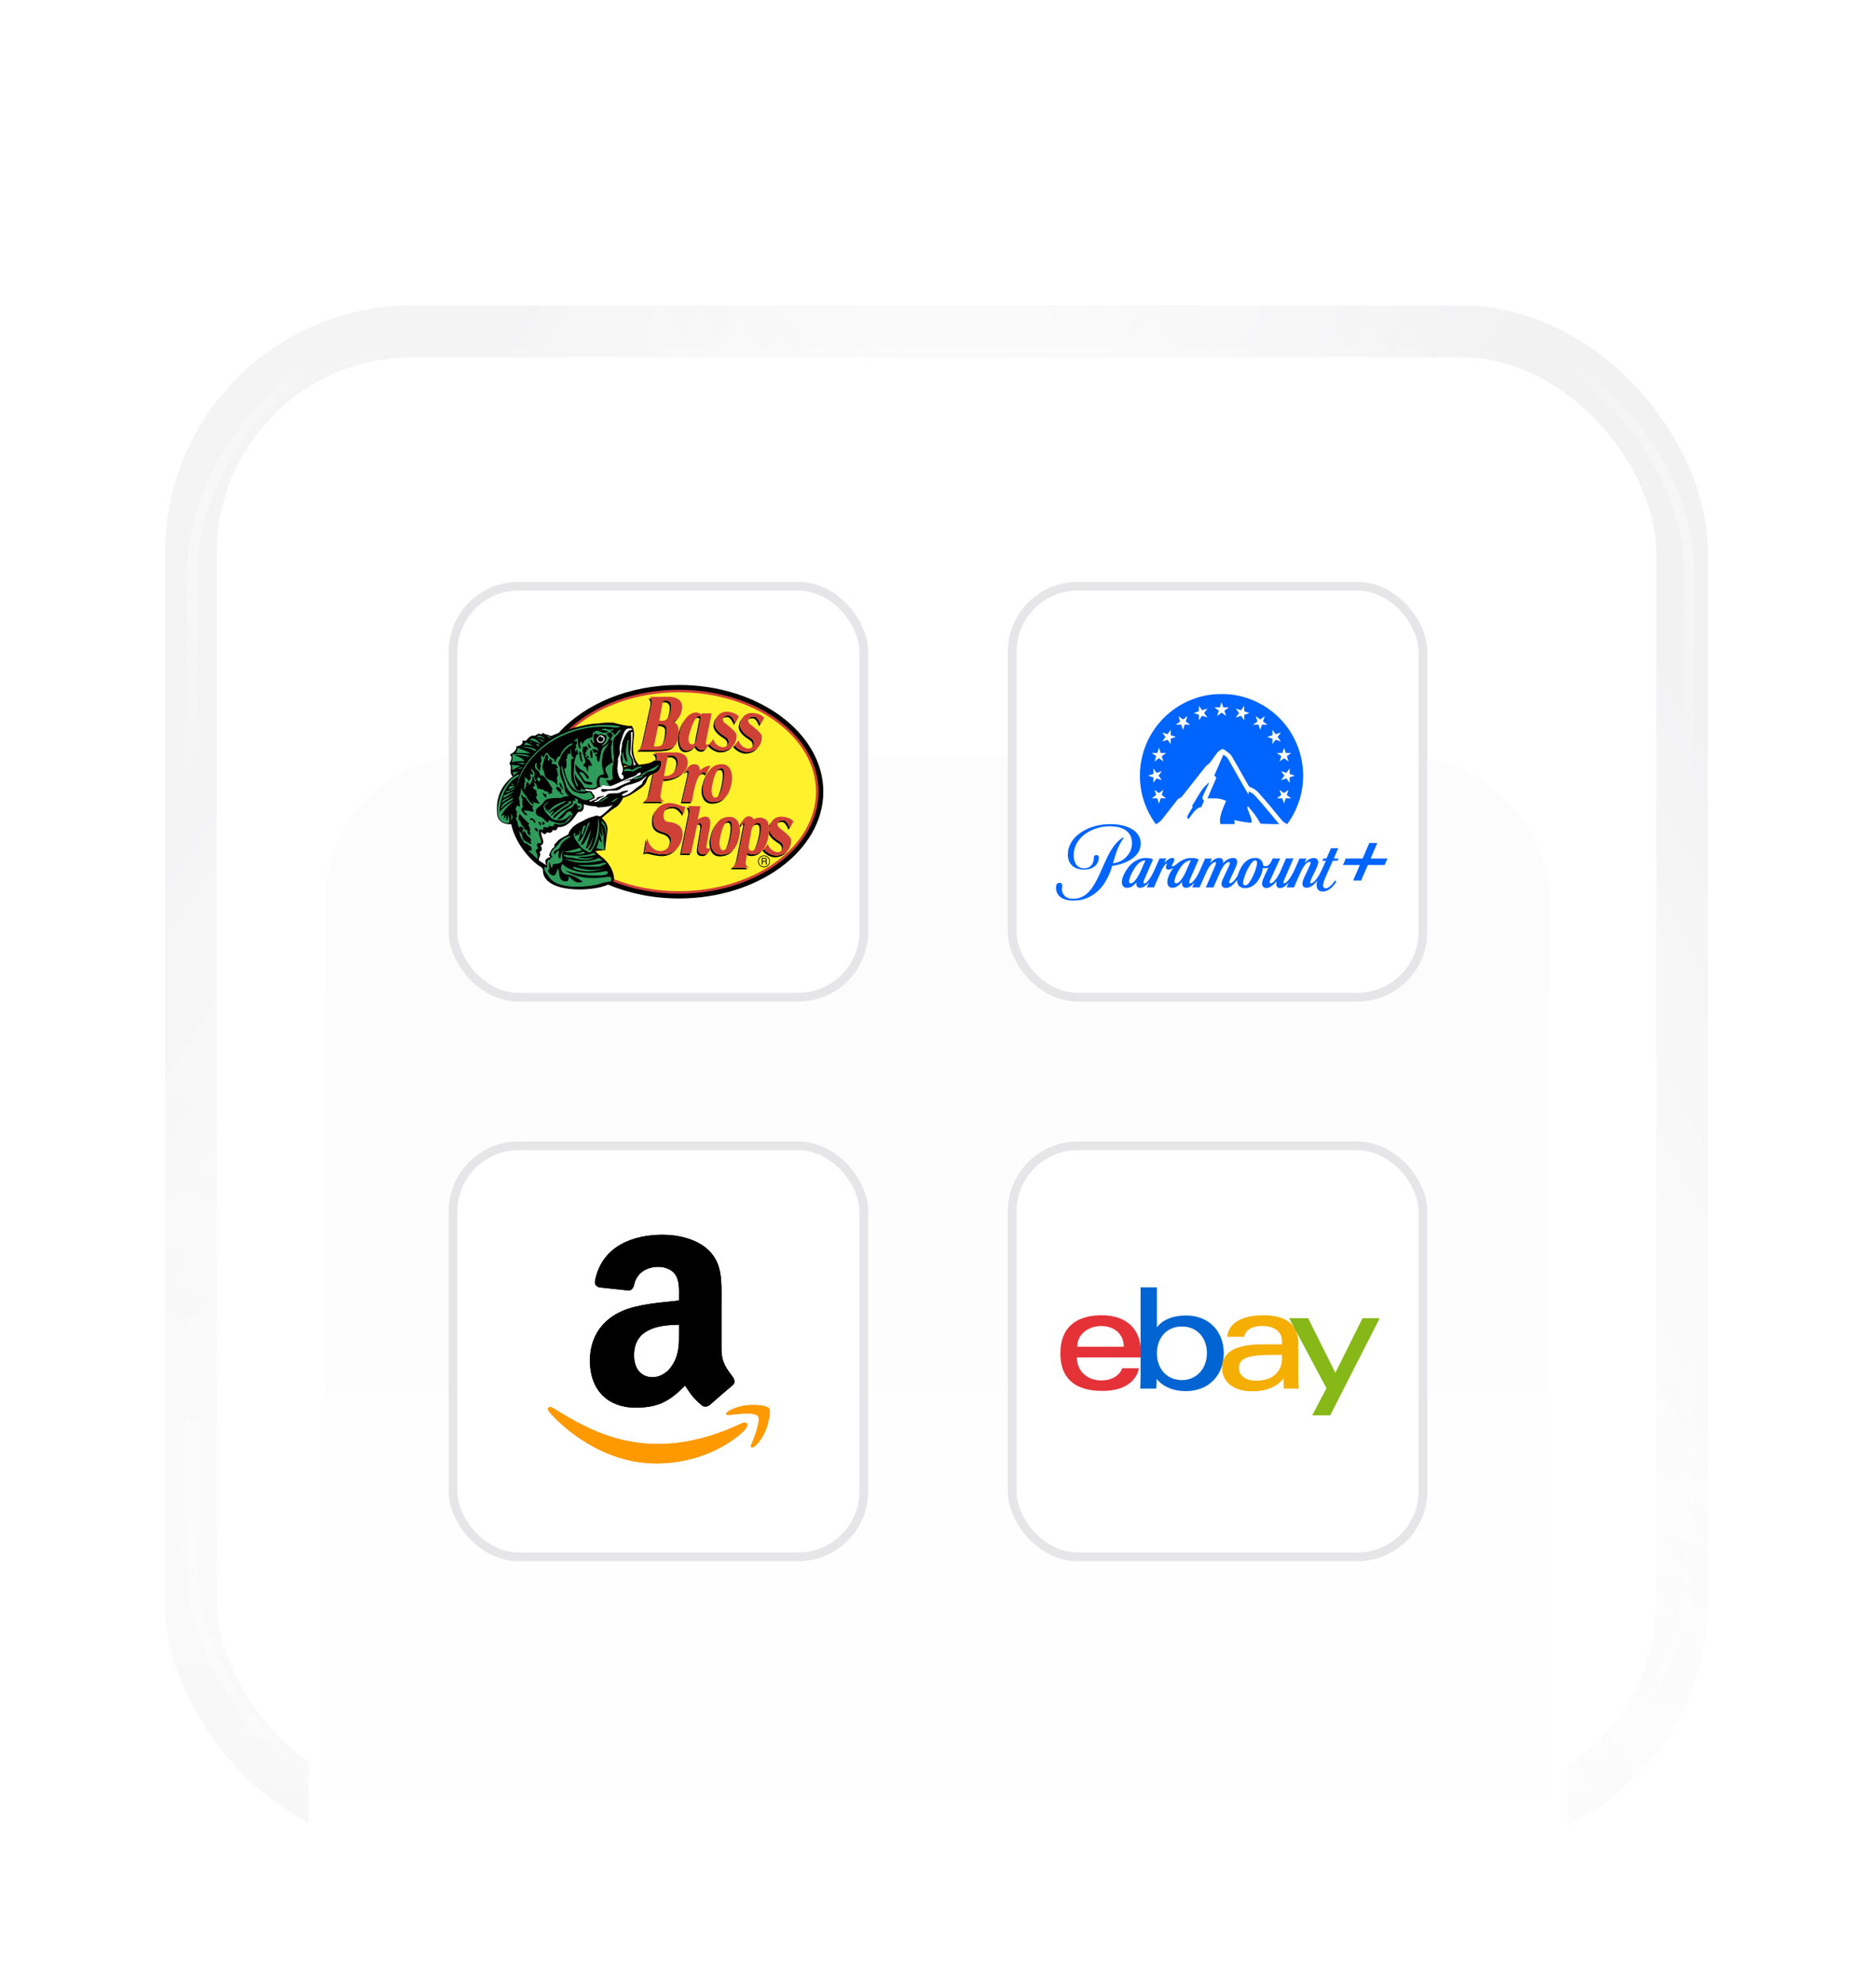 <svg width="156" height="165" viewBox="0 0 156 165" fill="none" xmlns="http://www.w3.org/2000/svg">
<g filter="url(#filter0_dd_9619_49051)">
<g filter="url(#filter1_d_9619_49051)">
<rect x="18.023" y="12.029" width="119.697" height="119.698" rx="16.23" fill="white"/>
<rect x="15.877" y="9.883" width="123.991" height="123.992" rx="18.377" stroke="url(#paint0_linear_9619_49051)" stroke-opacity="0.1" stroke-width="4.293"/>
<rect x="15.877" y="9.883" width="123.991" height="123.992" rx="18.377" stroke="url(#paint1_linear_9619_49051)" stroke-opacity="0.1" stroke-width="4.293"/>
<rect x="15.877" y="9.883" width="123.991" height="123.992" rx="18.377" stroke="url(#paint2_linear_9619_49051)" stroke-opacity="0.1" stroke-width="4.293"/>
<rect x="15.877" y="9.883" width="123.991" height="123.992" rx="18.377" stroke="white" stroke-opacity="0.5" stroke-width="4.293"/>
</g>
<g filter="url(#filter2_i_9619_49051)">
<path d="M18.142 28.259C18.142 19.361 25.355 12.148 34.253 12.148H121.491C130.389 12.148 137.602 19.361 137.602 28.259V115.497C137.602 124.395 130.389 131.609 121.491 131.609H34.254C25.355 131.609 18.142 124.395 18.142 115.497V28.259Z" stroke="white" stroke-opacity="0.1" stroke-width="0.237"/>
</g>
<rect opacity="0.4" x="16" y="10.001" width="124.431" height="123.756" rx="20.288" stroke="url(#paint3_linear_9619_49051)" stroke-width="0.859"/>
<rect opacity="0.4" width="124.431" height="123.756" rx="20.288" transform="matrix(-1 0 0 1 140.434 10.001)" stroke="url(#paint4_linear_9619_49051)" stroke-width="0.859"/>
<rect opacity="0.4" x="140.434" y="133.756" width="124.431" height="123.756" rx="20.288" transform="rotate(180 140.434 133.756)" stroke="url(#paint5_linear_9619_49051)" stroke-width="0.859"/>
<rect opacity="0.4" width="124.431" height="123.756" rx="20.288" transform="matrix(1 0 0 -1 16 133.756)" stroke="url(#paint6_linear_9619_49051)" stroke-width="0.859"/>
<g filter="url(#filter3_ddd_9619_49051)">
<rect x="130.32" y="124.326" width="104.656" height="104.657" rx="13.082" transform="rotate(-180 130.32 124.326)" fill="url(#paint7_linear_9619_49051)"/>
<rect x="129.594" y="123.599" width="103.202" height="103.203" rx="12.355" transform="rotate(-180 129.594 123.599)" stroke="white" stroke-width="1.454"/>
</g>
<rect x="83.805" y="31.298" width="34.885" height="34.886" rx="5.814" fill="white"/>
<rect x="84.168" y="31.661" width="34.158" height="34.159" rx="5.451" stroke="#080821" stroke-opacity="0.1" stroke-width="0.727"/>
<g clip-path="url(#clip0_9619_49051)">
<path d="M99.517 40.936C100.166 40.725 100.842 40.621 101.525 40.625C102.876 40.594 104.228 41.009 105.349 41.761C108.466 43.85 109.303 48.069 107.214 51.186C107.157 51.27 107.099 51.355 107.038 51.435C106.854 51.351 106.688 51.228 106.558 51.074C105.951 50.326 105.341 49.585 104.696 48.871C104.535 48.687 104.347 48.522 104.12 48.426C104.013 48.368 103.871 48.341 103.813 48.218C103.437 47.554 103.061 46.894 102.685 46.234C102.546 46.007 102.443 45.75 102.243 45.569C102.097 45.443 101.936 45.339 101.779 45.228C101.709 45.178 101.61 45.182 101.544 45.236C101.418 45.331 101.268 45.408 101.18 45.546C101.007 45.788 100.834 46.026 100.661 46.272C100.558 46.425 100.37 46.495 100.258 46.641C99.625 47.447 98.992 48.253 98.354 49.055C98.312 49.113 98.266 49.166 98.216 49.216C98.116 49.274 97.99 49.293 97.921 49.393C97.513 49.915 97.107 50.433 96.7 50.955C96.55 51.167 96.35 51.336 96.116 51.443C93.89 48.422 94.531 44.168 97.548 41.942C98.147 41.5 98.811 41.159 99.517 40.936ZM101.579 41.301C101.533 41.447 101.487 41.592 101.437 41.734H100.98C101.103 41.827 101.23 41.915 101.352 42.003C101.306 42.149 101.256 42.295 101.21 42.441C101.333 42.352 101.456 42.26 101.583 42.172C101.706 42.26 101.828 42.352 101.955 42.441C101.909 42.295 101.859 42.149 101.813 42.003C101.936 41.915 102.063 41.823 102.185 41.734H101.725C101.671 41.592 101.625 41.447 101.579 41.301ZM99.694 41.6C99.694 41.754 99.694 41.907 99.694 42.057C99.552 42.107 99.406 42.145 99.268 42.203C99.41 42.249 99.552 42.295 99.694 42.341C99.694 42.495 99.694 42.648 99.694 42.798L99.963 42.429C100.109 42.475 100.255 42.525 100.4 42.571C100.312 42.449 100.22 42.326 100.132 42.199C100.22 42.076 100.312 41.953 100.4 41.827L99.963 41.969C99.871 41.846 99.782 41.723 99.694 41.6ZM103.464 41.6C103.372 41.723 103.283 41.846 103.195 41.972L102.761 41.83C102.85 41.953 102.942 42.076 103.03 42.203C102.942 42.326 102.85 42.449 102.761 42.575C102.907 42.529 103.053 42.479 103.199 42.433C103.291 42.556 103.379 42.679 103.468 42.806C103.468 42.652 103.468 42.498 103.468 42.345C103.606 42.295 103.756 42.264 103.886 42.199C103.748 42.153 103.606 42.107 103.468 42.061C103.464 41.903 103.464 41.75 103.464 41.6ZM97.993 42.464C98.04 42.61 98.089 42.756 98.135 42.901C98.013 42.994 97.89 43.082 97.767 43.17C97.921 43.17 98.074 43.17 98.228 43.17C98.274 43.316 98.32 43.462 98.37 43.608C98.419 43.462 98.466 43.316 98.512 43.17C98.665 43.17 98.815 43.17 98.969 43.17C98.846 43.078 98.723 42.99 98.6 42.901C98.646 42.756 98.696 42.61 98.742 42.464C98.619 42.552 98.493 42.644 98.37 42.733L97.993 42.464ZM104.424 42.464C104.47 42.61 104.519 42.756 104.566 42.901C104.443 42.994 104.32 43.082 104.197 43.17C104.351 43.17 104.5 43.17 104.654 43.17C104.7 43.316 104.75 43.462 104.796 43.608C104.842 43.462 104.892 43.32 104.934 43.174C105.088 43.17 105.241 43.174 105.395 43.17C105.272 43.082 105.149 42.99 105.026 42.901C105.072 42.756 105.122 42.61 105.168 42.464C105.045 42.552 104.923 42.644 104.8 42.733C104.669 42.644 104.546 42.552 104.424 42.464ZM97.08 43.961L96.646 43.819C96.734 43.942 96.826 44.065 96.915 44.191C96.826 44.314 96.734 44.437 96.646 44.564L97.084 44.422C97.172 44.544 97.264 44.667 97.352 44.79V44.33L97.786 44.188C97.64 44.138 97.494 44.092 97.352 44.045C97.352 43.892 97.352 43.742 97.352 43.589C97.256 43.712 97.168 43.834 97.08 43.961ZM105.809 43.589C105.809 43.742 105.809 43.892 105.809 44.045C105.663 44.092 105.518 44.141 105.372 44.188C105.518 44.233 105.663 44.283 105.809 44.33C105.809 44.483 105.809 44.633 105.809 44.786C105.898 44.663 105.99 44.541 106.078 44.418L106.512 44.56C106.424 44.437 106.331 44.314 106.243 44.188C106.331 44.065 106.424 43.942 106.512 43.815L106.074 43.957C105.986 43.834 105.898 43.712 105.809 43.589ZM106.777 45.082C106.731 45.228 106.681 45.37 106.639 45.516C106.485 45.523 106.331 45.52 106.178 45.52L106.55 45.788C106.504 45.934 106.454 46.08 106.408 46.226C106.531 46.138 106.654 46.045 106.777 45.957C106.903 46.045 107.026 46.138 107.149 46.226C107.103 46.08 107.053 45.934 107.007 45.788C107.13 45.7 107.257 45.608 107.379 45.52H106.923C106.873 45.374 106.827 45.228 106.777 45.082ZM96.235 45.52H95.778C95.901 45.612 96.024 45.7 96.147 45.788C96.101 45.934 96.051 46.08 96.005 46.226C96.128 46.138 96.251 46.045 96.373 45.957C96.496 46.045 96.619 46.138 96.746 46.226C96.7 46.08 96.65 45.934 96.604 45.788C96.727 45.7 96.849 45.608 96.972 45.52C96.819 45.52 96.669 45.52 96.515 45.52C96.466 45.374 96.419 45.228 96.373 45.082C96.327 45.228 96.281 45.374 96.235 45.52ZM106.969 47.178C106.827 47.128 106.681 47.082 106.535 47.036L106.804 47.404C106.715 47.527 106.623 47.65 106.535 47.777C106.681 47.731 106.823 47.681 106.969 47.635C107.061 47.758 107.149 47.884 107.241 48.007V47.547C107.387 47.5 107.529 47.45 107.675 47.404C107.529 47.355 107.387 47.309 107.241 47.262C107.241 47.109 107.241 46.955 107.241 46.802C107.149 46.925 107.061 47.055 106.969 47.178ZM95.909 46.802C95.909 46.955 95.905 47.105 95.909 47.259C95.763 47.312 95.617 47.355 95.471 47.404C95.617 47.45 95.759 47.5 95.905 47.547C95.905 47.7 95.905 47.854 95.905 48.003C95.997 47.88 96.085 47.758 96.174 47.635L96.608 47.777C96.519 47.654 96.427 47.527 96.339 47.404C96.427 47.282 96.519 47.159 96.608 47.032C96.462 47.078 96.316 47.128 96.174 47.174C96.085 47.051 95.997 46.928 95.909 46.802ZM96.001 48.583C96.047 48.729 96.093 48.871 96.143 49.017C96.02 49.113 95.894 49.201 95.771 49.289H96.231C96.277 49.435 96.327 49.581 96.373 49.727C96.419 49.581 96.466 49.435 96.515 49.289H96.972C96.849 49.197 96.723 49.109 96.6 49.017C96.646 48.871 96.696 48.729 96.742 48.583C96.619 48.671 96.496 48.763 96.37 48.852C96.251 48.763 96.124 48.675 96.001 48.583ZM106.404 48.583C106.45 48.729 106.5 48.875 106.546 49.021C106.424 49.109 106.297 49.201 106.174 49.289H106.631C106.681 49.435 106.727 49.581 106.773 49.727C106.819 49.581 106.869 49.435 106.915 49.289H107.372C107.249 49.201 107.126 49.109 106.999 49.021C107.045 48.875 107.095 48.729 107.141 48.583C107.019 48.671 106.896 48.763 106.769 48.852C106.65 48.763 106.527 48.675 106.404 48.583ZM100.965 47.416C101.222 46.833 101.471 46.241 101.729 45.658C101.886 45.761 102.047 45.873 102.139 46.042C102.47 46.625 102.804 47.212 103.137 47.796C103.364 48.184 103.575 48.583 103.809 48.963C103.84 48.882 103.828 48.794 103.828 48.714C104.017 48.79 104.197 48.89 104.335 49.044C105.045 49.811 105.698 50.633 106.37 51.435C105.855 51.431 105.337 51.428 104.823 51.401C104.654 51.132 104.512 50.852 104.312 50.602C104.151 50.395 103.99 50.191 103.813 49.996C103.752 49.942 103.686 50.034 103.721 50.092C103.825 50.391 103.944 50.683 104.047 50.978C104.09 51.094 104.09 51.217 104.043 51.332C103.567 51.282 103.091 51.201 102.623 51.097C102.642 51.209 102.658 51.32 102.677 51.431C102.278 51.431 101.882 51.431 101.483 51.431C101.379 51.044 101.514 50.648 101.636 50.28C101.732 50.019 101.84 49.761 101.959 49.508C101.706 49.393 101.433 49.305 101.153 49.297C100.903 49.289 100.654 49.297 100.408 49.293C100.642 48.748 100.88 48.203 101.114 47.658C101.168 47.55 101.072 47.439 100.965 47.416ZM100.205 48.287C100.312 48.188 100.4 48.072 100.519 47.988C100.523 48.03 100.512 48.072 100.496 48.107C100.343 48.426 100.189 48.744 100.04 49.063C99.974 49.197 99.959 49.401 100.124 49.47C100.066 49.658 99.974 49.831 99.901 50.015C99.763 50.034 99.633 50.092 99.525 50.184C99.245 50.41 99.041 50.717 98.846 51.013C98.75 50.971 98.684 50.852 98.746 50.752C98.876 50.514 99.022 50.287 99.16 50.049C99.199 50.003 99.164 49.957 99.122 49.93C99.322 49.6 99.521 49.27 99.721 48.936C99.863 48.714 100.005 48.475 100.205 48.287ZM89.59 52.353C90.266 51.769 91.164 51.493 92.043 51.443C92.673 51.412 93.325 51.474 93.905 51.731C94.266 51.892 94.596 52.157 94.753 52.526C94.934 52.963 94.876 53.462 94.608 53.85C94.343 54.226 93.936 54.472 93.517 54.641C93.183 54.771 92.838 54.859 92.485 54.906C92.312 55.512 92.047 56.099 91.655 56.599C91.176 57.224 90.454 57.677 89.663 57.766C89.21 57.804 88.726 57.812 88.319 57.585C88.047 57.439 87.843 57.159 87.82 56.848C87.817 56.71 87.801 56.556 87.874 56.43C87.962 56.276 88.227 56.265 88.312 56.426C88.362 56.514 88.327 56.618 88.319 56.714C88.277 56.994 88.385 57.309 88.627 57.474C88.876 57.65 89.202 57.658 89.494 57.623C89.893 57.574 90.254 57.362 90.531 57.075C90.884 56.702 91.126 56.245 91.348 55.785C91.682 55.078 91.959 54.341 92.354 53.669C92.615 53.228 92.942 52.817 93.379 52.545L93.429 52.606C92.965 53.217 92.761 53.969 92.55 54.691C93.118 54.637 93.625 54.318 93.913 53.827C94.116 53.478 94.181 53.067 94.093 52.671C94.028 52.372 93.851 52.107 93.594 51.934C93.256 51.708 92.842 51.631 92.439 51.616C91.678 51.577 90.926 51.788 90.293 52.215C89.805 52.548 89.421 53.059 89.318 53.65C89.249 54.034 89.264 54.464 89.494 54.794C89.774 55.197 90.439 55.217 90.753 54.852C90.911 54.675 90.968 54.43 90.961 54.195C90.941 53.98 91.31 53.934 91.368 54.13C91.402 54.464 91.252 54.787 90.98 54.979C90.677 55.194 90.289 55.243 89.928 55.205C89.621 55.174 89.306 55.059 89.095 54.821C88.861 54.56 88.772 54.199 88.799 53.858C88.826 53.274 89.149 52.729 89.59 52.353ZM113.867 53.002H114.531C114.347 53.431 114.159 53.861 113.975 54.291C114.443 54.291 114.907 54.291 115.376 54.291C115.299 54.472 115.222 54.652 115.142 54.833C114.677 54.829 114.213 54.837 113.748 54.829C113.552 55.255 113.376 55.689 113.184 56.123H112.52C112.704 55.693 112.892 55.263 113.076 54.833H111.675C111.752 54.652 111.829 54.472 111.909 54.291H113.311C113.495 53.861 113.683 53.431 113.867 53.002ZM110.301 54.291C110.428 54.007 110.554 53.719 110.677 53.435H111.284C111.161 53.719 111.034 54.007 110.911 54.291C111.042 54.291 111.172 54.291 111.307 54.291C111.28 54.353 111.253 54.414 111.226 54.476C111.092 54.476 110.961 54.476 110.827 54.476C110.623 54.94 110.416 55.408 110.213 55.873C110.14 56.061 110.059 56.249 110.028 56.453C110.013 56.553 110.013 56.691 110.117 56.744C110.228 56.798 110.362 56.756 110.466 56.698C110.696 56.553 110.861 56.334 111.019 56.119L111.126 56.222C110.919 56.518 110.681 56.821 110.339 56.967C110.105 57.059 109.79 57.082 109.606 56.883C109.429 56.672 109.475 56.372 109.548 56.13C109.36 56.372 109.122 56.602 108.823 56.698C108.665 56.744 108.454 56.741 108.358 56.587C108.262 56.422 108.32 56.226 108.374 56.057C108.535 55.65 108.746 55.263 108.923 54.859C108.957 54.79 108.98 54.714 108.988 54.633C108.946 54.514 108.796 54.575 108.723 54.625C108.489 54.79 108.355 55.051 108.224 55.297C108.001 55.754 107.809 56.226 107.602 56.691H106.988C107.049 56.553 107.111 56.414 107.168 56.276C107.007 56.464 106.827 56.664 106.581 56.729C106.45 56.76 106.289 56.764 106.197 56.652C106.097 56.518 106.124 56.337 106.151 56.18C105.978 56.407 105.763 56.61 105.495 56.71C105.329 56.771 105.107 56.756 105.007 56.595C104.903 56.426 104.961 56.215 105.019 56.038C105.161 55.704 105.318 55.378 105.475 55.048C105.333 55.113 105.168 55.124 105.019 55.075C104.969 55.431 104.842 55.769 104.65 56.073C104.45 56.387 104.143 56.656 103.767 56.729C103.537 56.771 103.276 56.764 103.084 56.614C102.923 56.487 102.865 56.272 102.865 56.073C102.673 56.322 102.466 56.591 102.159 56.702C101.99 56.756 101.763 56.767 101.64 56.618C101.521 56.456 101.59 56.242 101.656 56.069C101.84 55.669 102.028 55.274 102.212 54.879C102.247 54.798 102.281 54.706 102.258 54.621C102.228 54.575 102.17 54.583 102.124 54.595C102.005 54.625 101.913 54.714 101.832 54.802C101.66 55.002 101.544 55.236 101.441 55.478C101.26 55.885 101.084 56.288 100.903 56.694H100.274C100.542 56.065 100.819 55.435 101.088 54.806C101.107 54.74 101.157 54.645 101.084 54.595C100.965 54.572 100.865 54.664 100.78 54.733C100.423 55.063 100.274 55.535 100.074 55.965C99.967 56.207 99.863 56.445 99.755 56.687H99.145C99.203 56.549 99.264 56.41 99.326 56.276C99.176 56.445 99.022 56.629 98.803 56.702C98.661 56.748 98.481 56.748 98.377 56.625C98.281 56.518 98.281 56.361 98.297 56.226C98.135 56.422 97.944 56.614 97.698 56.698C97.513 56.756 97.279 56.737 97.156 56.572C97.045 56.41 97.061 56.203 97.095 56.019C97.172 55.673 97.36 55.362 97.564 55.078C97.433 55.151 97.291 55.224 97.137 55.213C97.057 55.209 96.972 55.163 96.957 55.078C96.922 54.944 97.022 54.833 97.045 54.71C96.949 54.725 96.892 54.806 96.834 54.875C96.665 55.086 96.554 55.339 96.446 55.585C96.285 55.954 96.124 56.318 95.963 56.687H95.368C95.425 56.549 95.487 56.41 95.548 56.272C95.387 56.456 95.199 56.629 94.961 56.706C94.83 56.744 94.673 56.744 94.573 56.645C94.481 56.545 94.481 56.395 94.504 56.268C94.347 56.472 94.143 56.656 93.886 56.714C93.721 56.748 93.529 56.733 93.406 56.606C93.275 56.468 93.279 56.265 93.306 56.088C93.371 55.731 93.556 55.408 93.763 55.113C94.005 54.756 94.35 54.483 94.753 54.334C95.057 54.222 95.394 54.23 95.709 54.295C95.767 54.314 95.894 54.341 95.859 54.426C95.625 54.979 95.368 55.528 95.137 56.084C95.114 56.172 95.045 56.284 95.114 56.364C95.229 56.395 95.325 56.291 95.402 56.218C95.675 55.923 95.863 55.558 96.02 55.194C96.155 54.89 96.289 54.587 96.423 54.288H96.972C96.918 54.414 96.869 54.541 96.815 54.671C96.976 54.499 97.153 54.326 97.387 54.257C97.475 54.234 97.621 54.226 97.648 54.341C97.675 54.552 97.494 54.714 97.444 54.906L97.456 54.936C97.609 54.963 97.74 54.829 97.859 54.748C98.174 54.476 98.565 54.261 98.992 54.249C99.18 54.249 99.375 54.257 99.556 54.314C99.606 54.33 99.686 54.372 99.648 54.437C99.456 54.879 99.26 55.316 99.068 55.758C98.999 55.919 98.919 56.08 98.888 56.257C98.876 56.299 98.899 56.341 98.942 56.353C98.949 56.353 98.957 56.357 98.961 56.357C99.072 56.345 99.153 56.261 99.226 56.184C99.491 55.892 99.671 55.535 99.825 55.174C99.955 54.883 100.086 54.591 100.212 54.295C100.4 54.295 100.585 54.295 100.773 54.295C100.723 54.422 100.669 54.552 100.615 54.679C100.8 54.48 101.026 54.291 101.306 54.253C101.422 54.242 101.564 54.245 101.644 54.341C101.725 54.437 101.706 54.568 101.702 54.679C101.921 54.441 102.22 54.245 102.554 54.245C102.696 54.242 102.842 54.334 102.873 54.48C102.907 54.687 102.811 54.879 102.738 55.067C102.589 55.412 102.412 55.75 102.262 56.096C102.239 56.169 102.185 56.257 102.235 56.334C102.308 56.376 102.389 56.326 102.454 56.288C102.623 56.165 102.738 55.984 102.853 55.815C102.938 55.696 102.965 55.547 103.022 55.412C103.164 55.078 103.341 54.744 103.629 54.514C103.886 54.303 104.243 54.199 104.573 54.264C104.796 54.314 104.965 54.487 105.007 54.71C105.026 54.779 105.019 54.875 105.103 54.906C105.241 54.967 105.406 54.913 105.514 54.817C105.671 54.675 105.748 54.472 105.832 54.288C106.04 54.284 106.243 54.288 106.45 54.288C106.178 54.894 105.894 55.493 105.625 56.099C105.602 56.176 105.544 56.276 105.614 56.341C105.725 56.384 105.832 56.288 105.913 56.218C106.186 55.95 106.374 55.604 106.52 55.251C106.658 54.929 106.8 54.606 106.938 54.284C107.145 54.284 107.353 54.284 107.56 54.284C107.291 54.906 107.015 55.528 106.754 56.153C106.735 56.215 106.696 56.295 106.75 56.345C106.873 56.376 106.973 56.265 107.053 56.188C107.537 55.647 107.759 54.944 108.059 54.295C108.251 54.295 108.443 54.295 108.635 54.295C108.585 54.414 108.539 54.529 108.489 54.648C108.715 54.418 109.026 54.188 109.372 54.264C109.583 54.307 109.667 54.556 109.602 54.74C109.445 55.243 109.145 55.689 108.969 56.188C108.957 56.234 108.934 56.295 108.969 56.337C109.049 56.38 109.138 56.326 109.199 56.28C109.345 56.169 109.456 56.023 109.556 55.873C109.856 55.443 110.032 54.948 110.255 54.48H109.955C109.982 54.418 110.013 54.357 110.04 54.295C110.109 54.295 110.205 54.295 110.301 54.291ZM94.35 55.101C94.158 55.405 93.982 55.727 93.901 56.08C93.89 56.165 93.855 56.295 93.955 56.341C94.089 56.387 94.22 56.295 94.312 56.203C94.535 55.977 94.684 55.689 94.823 55.405C94.968 55.086 95.11 54.767 95.249 54.445C94.846 54.464 94.55 54.783 94.35 55.101ZM98.105 55.136C97.921 55.431 97.752 55.742 97.679 56.084C97.663 56.169 97.64 56.299 97.74 56.341C97.878 56.387 98.009 56.291 98.101 56.199C98.316 55.977 98.462 55.693 98.592 55.416C98.738 55.094 98.884 54.767 99.026 54.445C98.612 54.464 98.312 54.806 98.105 55.136ZM104.281 54.476C104.124 54.56 104.028 54.718 103.932 54.859C103.679 55.255 103.495 55.689 103.391 56.146C103.372 56.268 103.333 56.453 103.475 56.514C103.64 56.56 103.779 56.426 103.871 56.303C104.139 55.927 104.324 55.493 104.458 55.055C104.496 54.894 104.554 54.725 104.519 54.556C104.496 54.449 104.366 54.426 104.281 54.476Z" fill="#0064FF"/>
</g>
<rect x="83.805" y="77.812" width="34.885" height="34.886" rx="5.814" fill="white"/>
<rect x="84.168" y="78.176" width="34.158" height="34.159" rx="5.451" stroke="#080821" stroke-opacity="0.1" stroke-width="0.727"/>
<g clip-path="url(#clip1_9619_49051)">
<path d="M91.61 92.256C89.737 92.256 88.176 93.051 88.176 95.448C88.176 97.348 89.225 98.544 91.659 98.544C94.522 98.544 94.706 96.658 94.706 96.658H93.318C93.318 96.658 93.021 97.673 91.574 97.673C90.395 97.673 89.548 96.877 89.548 95.761H94.851V95.061C94.851 93.957 94.15 92.256 91.61 92.256ZM91.562 93.151C92.683 93.151 93.448 93.838 93.448 94.868H89.579C89.579 93.774 90.577 93.151 91.562 93.151Z" fill="#E53238"/>
<path d="M94.846 89.934V97.34C94.846 97.76 94.816 98.35 94.816 98.35H96.14C96.14 98.35 96.187 97.927 96.187 97.539C96.187 97.539 96.841 98.562 98.619 98.562C100.492 98.562 101.763 97.262 101.763 95.4C101.763 93.667 100.595 92.274 98.622 92.274C96.775 92.274 96.201 93.272 96.201 93.272V89.934H94.846ZM98.281 93.19C99.552 93.19 100.361 94.134 100.361 95.4C100.361 96.758 99.427 97.646 98.29 97.646C96.933 97.646 96.201 96.587 96.201 95.412C96.201 94.318 96.858 93.19 98.281 93.19Z" fill="#0064D2"/>
<path d="M105.055 92.256C102.237 92.256 102.056 93.799 102.056 94.046H103.459C103.459 94.046 103.533 93.145 104.959 93.145C105.885 93.145 106.603 93.569 106.603 94.384V94.674H104.959C102.775 94.674 101.621 95.313 101.621 96.609C101.621 97.885 102.688 98.579 104.129 98.579C106.093 98.579 106.726 97.493 106.726 97.493C106.726 97.925 106.759 98.35 106.759 98.35H108.006C108.006 98.35 107.958 97.823 107.958 97.486V94.57C107.958 92.658 106.415 92.256 105.055 92.256ZM106.603 95.545V95.932C106.603 96.437 106.292 97.692 104.458 97.692C103.454 97.692 103.024 97.19 103.024 96.609C103.024 95.552 104.473 95.545 106.603 95.545Z" fill="#F5AF02"/>
<path d="M107.199 92.498H108.777L111.042 97.035L113.302 92.498H114.731L110.615 100.576H109.116L110.304 98.324L107.199 92.498Z" fill="#86B817"/>
</g>
<rect x="37.309" y="31.298" width="34.885" height="34.886" rx="5.814" fill="white"/>
<rect x="37.672" y="31.662" width="34.158" height="34.159" rx="5.451" stroke="#080821" stroke-opacity="0.1" stroke-width="0.727"/>
<g clip-path="url(#clip2_9619_49051)">
<path d="M56.462 39.778C63.123 39.778 68.554 43.806 68.554 48.743C68.554 53.675 63.123 57.703 56.462 57.703C54.327 57.703 52.319 57.288 50.572 56.562C50.46 56.61 50.341 56.647 50.236 56.683L49.79 56.796C48.649 57.017 47.474 57.034 46.352 56.697C45.892 56.528 45.57 56.359 45.262 55.966C45.144 55.751 45.098 55.607 45.059 55.364C45.121 55.133 44.861 55.037 44.712 54.938C44.565 54.83 44.429 54.715 44.296 54.593C43.421 53.768 42.721 52.718 42.438 51.537C41.831 51.54 41.37 51.282 41.254 50.67C41.187 50.062 41.24 49.461 41.449 48.887C41.678 48.322 42.031 47.856 42.5 47.458C42.271 47.193 42.435 46.901 42.379 46.599C42.356 46.512 42.291 46.489 42.223 46.444C42.328 46.28 42.54 45.978 42.387 45.806C42.263 45.611 42.412 45.512 42.587 45.444C42.686 45.382 42.893 45.147 42.85 45.026L42.785 44.896C42.966 44.876 43.319 44.845 43.364 44.628C43.319 44.469 43.415 44.382 43.567 44.402C43.672 44.427 43.694 44.424 43.765 44.337C43.918 44.145 44.149 43.927 44.412 43.995C44.446 44.001 44.474 43.984 44.502 43.969C44.649 43.885 44.782 43.769 44.951 43.862C45.002 43.882 45.016 43.856 45.042 43.82C45.254 43.616 45.663 44.088 45.838 44.012C46.031 43.927 46.222 43.842 46.417 43.763C48.59 41.362 52.284 39.778 56.462 39.778Z" fill="white"/>
<path d="M50.57 56.463C49.164 57.096 45.288 57.153 45.153 55.37C45.153 55.37 45.226 55.108 44.89 54.941C44.557 54.774 42.935 53.396 42.509 51.441C42.509 51.441 41.41 51.554 41.337 50.568C41.261 49.58 41.41 48.467 42.639 47.461C42.639 47.461 42.43 47.351 42.464 46.97C42.497 46.591 42.475 46.498 42.348 46.416C42.348 46.416 42.65 45.944 42.486 45.781C42.325 45.62 42.568 45.552 42.624 45.526C42.684 45.504 43.042 45.17 42.926 44.973C42.926 44.973 43.215 44.939 43.342 44.823C43.469 44.707 43.458 44.614 43.458 44.614C43.458 44.614 43.387 44.441 43.585 44.498C43.779 44.557 43.839 44.359 43.955 44.258C44.07 44.153 44.231 44.037 44.392 44.083C44.553 44.13 44.729 43.828 44.912 43.944C44.912 43.944 45.028 44.003 45.096 43.899C45.167 43.794 45.212 43.922 45.305 43.944C45.398 43.967 45.791 44.105 45.847 44.105C45.847 44.105 46.206 43.95 46.466 43.842C48.621 41.45 52.299 39.868 56.462 39.868C63.072 39.868 68.462 43.854 68.462 48.743C68.462 53.627 63.072 57.613 56.462 57.613C54.324 57.613 52.313 57.195 50.57 56.463Z" fill="black"/>
<path d="M42.977 48.43C42.977 48.43 42.977 46.617 45.355 44.786C47.73 42.959 50.857 43.097 51.592 43.331C51.592 43.331 51.422 43.459 50.984 43.396C50.546 43.331 48.137 43.066 45.635 44.71C43.166 46.444 42.977 48.43 42.977 48.43ZM46.745 54.737C46.745 54.737 47.776 55.879 50.383 55.336C50.383 55.336 50.535 55.308 50.535 55.489C50.535 55.67 50.132 55.712 49.394 55.712C48.654 55.712 47.163 55.421 46.982 55.237C46.982 55.237 47.942 56.215 50.453 55.825C50.453 55.825 50.843 55.74 50.843 55.949C50.843 56.158 50.857 56.215 50.592 56.229C50.326 56.243 49.852 56.396 49.629 56.466C49.406 56.534 46.564 57.051 45.7 55.893C44.835 54.737 45.505 55.057 45.505 55.057C45.505 55.057 45.392 54.291 45.742 54.387C45.742 54.387 45.81 54.082 46.019 54.206C46.019 54.206 45.476 53.941 46.16 53.399C46.16 53.399 46.437 53.119 46.578 52.91C46.716 52.701 47.134 52.478 47.315 52.45C47.496 52.424 47.496 52.464 47.343 52.548C47.191 52.633 46.688 52.924 46.592 53.274C46.493 53.622 46.075 53.551 46.075 53.774C46.075 53.997 46.047 54.04 46.256 53.803C46.465 53.565 46.493 53.593 46.465 53.774C46.437 53.955 46.408 54.139 46.465 54.206C46.522 54.277 46.618 54.401 46.632 54.082C46.646 53.761 46.925 53.469 46.815 53.664C46.702 53.859 46.744 54.012 46.744 54.11C46.744 54.206 46.883 54.557 46.521 54.681C46.16 54.805 45.951 54.667 45.951 54.89C45.951 55.113 45.796 55.071 45.796 54.932C45.796 54.791 45.671 54.444 45.657 54.737C45.643 55.028 45.742 55.156 45.615 55.212C45.49 55.266 45.671 55.641 45.99 55.712C46.312 55.783 46.355 54.805 46.451 55.266C46.55 55.726 46.479 56.158 47.024 56.187C47.567 56.215 47.01 55.461 47.496 55.949C47.985 56.438 48.18 56.257 48.321 56.257C48.459 56.257 48.555 56.257 48.208 56.048C47.861 55.839 47.538 55.641 47.163 55.63C46.787 55.616 46.646 55.212 46.646 55.099C46.646 54.989 46.745 54.737 46.745 54.737Z" fill="#2F9C5C"/>
<path d="M47.728 54.98C47.761 54.975 49.072 55.503 50.284 55.085C50.284 55.085 49.394 55.489 48.389 55.308C47.386 55.127 47.691 54.989 47.728 54.98ZM48.027 54.848C48.027 54.848 49.699 54.876 50.145 54.653C50.145 54.653 50.383 54.61 50.425 54.737C50.425 54.737 50.089 54.834 49.965 54.918C49.838 55 49.434 54.975 49.171 54.975C48.906 54.975 48.236 54.961 48.027 54.848ZM46.883 54.291C46.883 54.291 48.905 54.791 49.784 54.235L50.103 54.444C50.103 54.444 48.934 54.695 48.222 54.639C47.51 54.582 46.883 54.291 46.883 54.291Z" fill="#2F9C5C"/>
<path d="M46.816 53.969C46.816 53.969 48.446 54.249 49.367 53.831L49.562 53.969C49.562 53.969 49.017 54.15 48.028 54.178C48.028 54.178 48.613 54.43 49.407 54.178C49.407 54.178 49.186 54.387 48.599 54.387C48.014 54.387 47.777 54.221 47.387 54.221C46.997 54.221 46.898 54.04 46.816 53.969Z" fill="#2F9C5C"/>
<path d="M47.776 53.916C47.776 53.916 48.222 53.859 48.516 53.718L48.669 53.831C48.669 53.831 48.293 53.997 47.776 53.916ZM46.926 53.718C46.926 53.718 47.705 53.622 48.194 53.399L48.389 53.622C48.389 53.622 47.581 53.916 46.926 53.718ZM48.499 51.613C48.499 51.613 48.788 51.461 48.689 51.625C48.59 51.786 48.508 52.065 48.499 52.173C48.491 52.283 48.319 52.418 48.355 52.173C48.392 51.93 48.499 51.613 48.499 51.613ZM50.005 51.3C50.005 51.3 50.03 51.119 50.141 51.272C50.248 51.424 50.519 51.687 50.355 52.543C50.355 52.543 50.375 51.839 50.231 51.613C50.087 51.39 50.005 51.3 50.005 51.3ZM50.239 53.39C50.239 53.39 50.338 53.588 50.141 53.554C49.943 53.517 49.598 53.444 49.598 53.444C49.598 53.444 49.815 52.851 49.815 52.67C49.815 52.67 50.087 53.201 50.022 52.831C49.959 52.461 49.841 52.193 49.897 52.02C49.897 52.02 49.943 52.263 50.005 52.399C50.067 52.534 50.112 52.452 50.087 52.246C50.059 52.037 49.988 51.67 50.014 51.526C50.014 51.526 50.104 52.094 50.166 52.226C50.231 52.362 50.194 52.633 50.194 52.797C50.194 52.958 50.211 53.238 50.239 53.39Z" fill="#2F9C5C"/>
<path d="M49.79 51.128C49.79 51.128 50.044 52.472 49.106 53.777C49.106 53.777 48.996 53.814 48.852 53.715C48.708 53.617 48.44 53.517 48.267 53.291C48.095 53.065 47.699 52.58 47.699 52.317C47.699 52.057 47.889 52.209 47.835 52.291C47.781 52.373 47.852 52.588 48.05 52.246C48.05 52.246 48.123 52.642 48.214 51.983C48.214 51.983 48.284 51.859 48.259 52.139C48.231 52.419 48.123 52.695 48.123 52.695C48.123 52.695 47.987 53.094 48.304 52.695C48.617 52.3 48.852 51.435 48.852 51.435C48.852 51.435 49.053 51.172 49.032 51.28C49.016 51.39 48.908 51.613 48.88 51.703C48.852 51.794 48.555 52.641 48.411 52.867C48.267 53.093 48.329 53.328 48.563 53.02C48.798 52.715 49.097 52.011 49.143 51.769C49.143 51.769 49.069 52.353 48.97 52.607C48.871 52.859 48.818 53.164 48.764 53.263C48.707 53.364 48.691 53.624 48.908 53.336C49.123 53.048 49.222 52.751 49.357 52.418C49.267 52.85 49.103 53.274 48.987 53.409C48.871 53.542 49.016 53.842 49.295 53.291C49.575 52.74 49.744 51.723 49.736 51.217C49.728 50.712 49.79 51.128 49.79 51.128Z" fill="#2F9C5C"/>
<path d="M45.448 54.856C45.448 54.856 45.061 54.619 44.858 54.483C44.655 54.351 45.078 54.029 44.858 53.76C44.858 53.76 45.245 53.591 44.943 53.221C44.943 53.221 45.296 53.102 45.143 52.712C44.993 52.325 44.993 52.139 45.011 52.054C45.011 52.054 45.285 52.481 45.485 52.105C45.485 52.105 45.903 52.3 45.962 51.91C45.962 51.91 46.279 52.091 46.4 51.673C46.4 51.673 46.798 51.766 47.301 51.362C47.807 50.961 47.945 50.478 48.118 50.419C48.118 50.419 48.629 50.506 48.536 49.786C48.536 49.786 49.033 49.936 49.27 49.936C49.507 49.936 49.651 49.972 49.73 50.051C49.73 50.051 50.728 50.009 50.993 49.828C50.993 49.828 50.129 50.715 49.869 50.794C49.869 50.794 49.587 50.65 49.414 50.786C49.414 50.786 48.953 50.879 48.614 51.088C48.276 51.297 47.519 51.478 47.245 52.3C47.245 52.3 46.33 52.726 46.293 52.95C46.293 52.95 45.991 53.136 46.112 53.339C46.112 53.339 45.911 53.404 45.804 53.67C45.694 53.938 45.564 54.031 45.796 54.153C45.796 54.153 45.392 54.269 45.355 54.464C45.321 54.658 45.431 54.771 45.448 54.856Z" fill="white"/>
<path d="M45.561 45.566C45.561 45.566 45.761 45.919 45.922 45.961C46.083 46.001 46.095 46.102 46.103 46.173C46.114 46.244 46.267 46.433 46.244 46.04C46.244 46.04 46.397 45.97 46.386 45.789C46.386 45.789 46.507 45.95 46.609 45.667C46.711 45.385 47.092 44.851 47.547 44.718C47.547 44.718 47.688 44.789 47.566 44.829C47.445 44.871 46.77 45.303 46.578 46.001C46.578 46.001 46.326 46.303 46.448 46.504C46.569 46.707 46.589 46.778 46.558 47.01C46.527 47.241 46.711 47.716 46.781 47.848C46.852 47.978 46.982 48.484 46.973 48.603C46.962 48.724 47.154 48.995 47.315 49.094C47.315 49.094 46.86 49.136 46.75 49.216C46.64 49.297 46.468 49.258 46.326 49.258C46.185 49.258 45.772 49.286 45.589 49.337C45.408 49.388 45.326 49.439 45.267 49.54C45.205 49.639 44.922 49.933 44.832 49.984C44.741 50.035 44.521 50.215 44.55 50.447C44.581 50.679 44.691 50.73 44.874 50.8C45.055 50.871 45.216 50.981 45.298 51.102C45.377 51.224 45.71 51.416 45.609 51.094C45.609 51.094 45.973 51.235 46.236 51.314C46.499 51.396 46.931 51.436 47.092 51.196C47.191 51.048 47.315 50.919 47.456 50.812C47.456 50.812 47.527 50.557 47.374 50.699C47.224 50.84 47.013 51.114 46.507 51.114C46.004 51.114 45.933 51.023 45.812 50.891C45.691 50.761 45.326 50.467 45.256 50.227C45.185 49.984 45.064 49.823 45.721 49.529C45.721 49.529 45.024 50.035 45.337 50.004C45.337 50.004 45.196 50.196 45.428 50.086C45.428 50.086 45.196 50.549 45.62 50.125C45.62 50.125 45.306 50.679 45.741 50.215C46.173 49.752 46.871 49.54 47.032 49.521C47.032 49.521 47.043 49.62 46.88 49.67C46.718 49.721 45.922 50.184 45.749 50.377C45.58 50.569 45.62 50.6 46.004 50.326C46.004 50.326 46.134 50.275 46.032 50.388C45.933 50.498 45.843 50.639 45.843 50.639C45.843 50.639 45.721 50.882 45.953 50.651C46.185 50.416 47.032 49.792 47.264 49.71C47.495 49.631 47.244 49.682 47.193 49.611C47.193 49.611 47.365 49.569 47.425 49.49C47.425 49.49 47.538 49.6 47.467 49.69C47.396 49.781 47.134 49.953 46.973 50.023C46.809 50.094 46.134 50.651 46.063 50.749C45.993 50.851 45.984 51.074 46.174 50.862C46.366 50.651 46.699 50.357 46.903 50.266C47.103 50.176 47.566 49.843 47.617 49.752C47.668 49.662 47.589 49.427 47.708 49.478C47.829 49.529 47.911 49.459 47.821 49.38C47.73 49.298 47.871 49.267 47.95 49.329C48.032 49.388 48.111 49.419 48.052 49.529C47.99 49.64 48.06 49.69 48.264 49.721C48.465 49.753 48.436 50.275 48.111 50.196C47.789 50.114 48.253 50.063 48.253 49.973C48.253 49.883 48.072 49.933 48.032 49.984C47.99 50.035 48.032 49.843 47.962 49.781C47.891 49.721 47.778 49.671 47.719 49.823C47.684 49.907 47.631 49.981 47.562 50.04C47.494 50.099 47.414 50.142 47.326 50.165C47.134 50.216 47.092 50.306 46.982 50.397C46.871 50.487 46.527 50.851 46.467 50.883C46.408 50.911 46.244 51.154 46.597 51.004C46.95 50.851 47.134 50.377 47.315 50.388C47.495 50.397 47.577 50.397 47.495 50.467C47.416 50.538 47.637 50.498 47.608 50.608C47.577 50.721 47.123 51.769 46.173 51.397C46.173 51.397 46.044 51.447 46.044 51.558C46.044 51.668 45.781 51.589 45.679 51.597C45.58 51.608 45.64 51.781 45.408 51.699C45.176 51.62 45.176 51.75 45.165 51.88C45.157 52.012 44.922 51.82 44.863 51.871C44.804 51.922 44.804 52.072 44.804 52.204C44.804 52.334 45.177 53.122 44.883 53.032C44.592 52.939 44.581 53.252 44.781 53.456C44.781 53.456 44.459 53.555 44.569 53.738C44.682 53.919 44.761 54.233 44.682 54.331C44.682 54.331 44.067 53.718 43.886 53.648C43.886 53.648 44.259 53.718 44.216 53.475C44.177 53.233 43.874 53.162 43.835 53.072C43.793 52.981 43.663 53.001 43.694 53.091C43.694 53.091 43.674 53.072 43.553 52.919C43.553 52.919 43.42 52.648 43.31 52.617C43.31 52.617 43.389 52.456 43.248 52.436C43.248 52.436 43.219 52.103 43.138 51.962C43.138 51.962 43.44 52.233 43.44 52.476C43.44 52.718 43.674 52.86 43.793 52.899C43.914 52.939 44.259 53.252 44.157 52.961C44.157 52.961 44.027 52.789 44.188 52.789C44.188 52.789 44.126 52.586 43.945 52.476C43.765 52.365 43.694 52.083 43.612 51.993C43.612 51.993 43.51 51.993 43.522 52.162C43.522 52.162 43.369 52.103 43.502 51.902C43.632 51.699 43.106 51.467 43.239 51.8C43.239 51.8 42.977 51.456 43.047 51.267C43.047 51.267 42.886 51.103 42.906 50.84C42.906 50.84 43.107 50.922 42.937 50.6C42.937 50.6 43.067 50.498 42.937 50.326C42.805 50.157 42.966 49.914 43.048 49.874C43.048 49.874 43.271 50.106 43.229 49.874C43.189 49.64 43.229 49.51 43.178 49.408C43.13 49.309 43.138 49.216 43.209 49.106C43.209 49.106 43.35 48.775 43.299 48.433C43.299 48.433 43.593 48.964 43.703 49.046C43.816 49.125 43.836 49.258 43.935 49.419C44.036 49.58 44.339 49.874 44.381 49.781C44.421 49.69 44.279 49.62 44.279 49.54C44.279 49.54 44.542 49.752 44.895 49.71C44.895 49.71 44.57 49.379 44.57 49.136C44.57 49.136 44.723 49.094 44.652 48.964C44.582 48.834 44.613 48.654 44.613 48.654C44.613 48.654 44.31 48.484 44.299 48.351C44.299 48.351 44.429 48.3 44.491 48.241C44.491 48.241 44.381 48.009 44.381 47.928C44.381 47.928 44.593 48.08 44.621 48.202C44.652 48.32 44.734 48.684 44.813 48.442C44.813 48.442 44.974 48.634 45.107 48.523C45.107 48.523 45.248 48.704 45.398 48.704C45.55 48.704 45.641 48.815 45.641 48.975C45.641 48.975 45.822 48.775 45.943 48.913C45.943 48.913 45.802 48.555 45.963 48.532C45.963 48.532 45.632 47.959 45.539 47.857C45.449 47.755 45.319 47.453 45.036 47.363C45.036 47.363 44.934 47.495 44.884 47.233C44.833 46.97 44.621 46.959 44.531 46.809C44.44 46.656 44.499 46.464 44.542 46.385C44.581 46.303 44.672 46.354 44.632 46.495C44.593 46.637 44.691 46.88 44.813 46.919C44.934 46.959 45.025 47.06 44.903 46.786C44.903 46.786 45.064 46.575 44.903 46.433C44.903 46.433 45.044 46.284 45.025 46.131C45.005 45.981 44.974 45.77 45.025 45.699C45.025 45.699 45.206 46.01 45.256 45.809C45.307 45.608 45.417 45.405 45.561 45.566Z" fill="#2F9C5C"/>
<path d="M48.334 48.388C48.334 48.388 48.346 48.571 48.549 48.571C48.755 48.571 48.673 48.735 48.572 48.727C48.467 48.715 48.283 48.684 48.151 48.715C48.018 48.746 47.812 48.614 47.699 48.469C47.586 48.325 47.094 47.978 46.922 46.811C46.922 46.811 47.091 46.888 47.108 46.557C47.125 46.227 47.057 46.023 47.057 46.023C47.057 46.023 47.218 45.989 47.159 45.905C47.1 45.82 47.159 45.752 47.202 45.744C47.244 45.735 47.134 45.498 47.269 45.583C47.405 45.667 47.456 45.549 47.439 45.447C47.422 45.345 47.464 45.235 47.498 45.1C47.498 45.1 47.439 45.752 47.617 45.854C47.795 45.956 47.651 46.023 47.549 46.023C47.447 46.023 47.49 46.218 47.49 46.43C47.49 46.642 47.447 47.718 47.608 47.972C47.77 48.227 47.829 48.65 48.117 48.65C48.405 48.65 48.331 48.472 48.334 48.388Z" fill="#2F9C5C"/>
<path d="M46.676 46.667C46.676 46.667 46.766 46.535 46.766 46.687C46.766 46.84 47.207 48.52 47.78 48.735C48.353 48.95 48.58 48.919 48.825 48.828C49.071 48.735 49.113 48.777 49.153 48.888C49.195 49.001 49.246 49.051 49.308 49.102C49.37 49.153 49.308 49.255 49.175 49.308C49.04 49.359 48.766 49.532 48.447 49.379C48.13 49.227 47.749 49.04 47.658 49.001C47.565 48.959 47.187 48.625 47.074 48.235C46.961 47.845 46.735 47.323 46.676 46.667Z" fill="#2F9C5C"/>
<path d="M49.654 44.264C49.654 44.264 49.826 44.165 49.792 44.108C49.792 44.108 49.902 44.001 50.035 44.057C50.167 44.114 50.309 44.227 50.28 44.377C50.252 44.523 50.15 44.704 49.913 44.684C49.676 44.665 49.589 44.453 49.654 44.264Z" fill="#E6E6E7"/>
<path d="M49.92 48.345C49.877 48.159 49.804 47.797 49.858 47.698C49.928 47.563 49.948 47.509 50.109 47.563C50.27 47.619 50.496 47.662 50.612 47.509C50.612 47.509 50.245 46.961 50.369 46.746C50.496 46.529 50.855 46.359 50.963 46.278C50.963 46.278 50.847 46.001 50.847 45.721C50.847 45.441 50.748 44.877 50.883 44.84C50.883 44.84 50.855 44.543 50.954 44.444C50.954 44.444 50.81 44.461 50.765 44.507C50.765 44.507 50.801 44.23 50.954 44.094C50.954 44.094 50.917 43.789 50.675 43.815C50.432 43.843 50.451 43.933 50.451 43.933C50.451 43.933 50.587 44.218 50.657 44.218C50.731 44.218 50.632 44.354 50.604 44.399C50.575 44.444 50.414 44.91 50.002 44.91C50.002 44.91 50.567 44.56 50.406 44.049C50.406 44.049 50.18 44.04 50.072 43.959C49.965 43.877 49.903 44.012 49.739 43.987C49.578 43.959 49.454 43.778 49.38 44.04C49.31 44.3 49.363 44.535 49.426 44.634C49.426 44.634 49.335 44.749 49.29 44.642C49.245 44.535 49.174 44.337 49.138 44.408C49.101 44.481 49.084 44.572 49.183 44.679C49.282 44.786 49.327 45.038 49.516 45.038C49.706 45.038 49.723 45.244 49.723 45.298C49.723 45.351 49.632 45.38 49.596 45.272C49.562 45.165 49.454 45.165 49.417 45.227C49.381 45.289 49.2 45.083 49.257 45.244C49.31 45.408 49.409 45.56 49.488 45.507C49.57 45.45 49.578 45.425 49.652 45.507C49.723 45.586 49.66 45.631 49.606 45.586C49.553 45.541 49.397 45.639 49.64 45.874C49.64 45.874 49.595 46.188 49.813 46.278C49.813 46.278 49.965 45.614 49.965 45.532C49.965 45.45 50.055 45.1 50.261 44.976C50.468 44.849 50.685 44.642 50.685 44.642C50.685 44.642 50.216 45.236 50.134 45.623C50.055 46.01 50.019 46.459 50.081 46.673C50.146 46.891 50.225 47.278 50.225 47.278C50.225 47.278 49.804 47.348 49.705 47.583C49.609 47.814 49.593 48.071 49.66 48.312C49.66 48.312 49.454 48.456 49.245 48.456C49.039 48.456 48.751 48.391 48.617 48.428C48.617 48.428 48.363 47.978 48.211 47.851C48.059 47.727 47.835 47.402 47.807 47.196C47.807 47.196 47.753 47.591 47.914 47.888C48.078 48.184 48.078 48.329 48.025 48.337C48.025 48.337 47.923 48.23 47.861 48.057C47.799 47.888 47.663 47.563 47.708 47.089C47.754 46.611 47.683 46.216 47.96 45.648C47.96 45.648 48.033 45.668 48.132 45.631C48.132 45.631 48.033 45.56 48.033 45.45C48.033 45.343 47.997 45.19 47.997 45.19C47.997 45.19 47.87 45.397 47.861 45.487C47.861 45.487 47.853 45.199 47.782 45.182C47.782 45.182 47.988 45.136 47.881 44.922C47.881 44.922 47.881 44.758 47.988 44.778C47.988 44.778 47.952 44.634 47.952 44.498C47.952 44.498 47.782 44.58 47.672 44.544C47.672 44.544 47.968 44.408 48.005 44.23C48.005 44.23 48.079 44.634 48.079 44.849C48.079 45.066 48.339 45.326 48.285 45.055C48.231 44.786 48.186 44.741 48.265 44.642C48.347 44.544 48.376 44.597 48.401 44.741C48.429 44.885 48.455 44.733 48.499 44.659C48.545 44.589 48.618 44.453 48.895 44.292C48.895 44.292 49.031 44.428 49.076 44.21C49.076 44.21 49.257 44.354 49.282 44.075C49.31 43.798 49.265 43.868 49.417 43.77C49.57 43.671 49.641 43.626 49.85 43.724C50.056 43.823 50.279 43.896 50.432 43.815C50.587 43.735 50.686 43.716 50.451 43.679C50.217 43.645 50.225 43.58 49.965 43.617C49.965 43.617 50.191 43.428 50.423 43.518C50.657 43.608 50.685 43.608 50.883 43.555C51.081 43.501 51.028 43.653 50.909 43.653C50.793 43.653 50.694 43.707 50.872 43.789C51.053 43.868 51.036 43.933 51.053 43.987C51.07 44.04 51.18 44.012 51.242 43.905C51.305 43.797 51.547 43.538 51.621 43.625C51.691 43.716 51.494 43.716 51.44 43.868C51.386 44.02 51.053 44.193 51.044 44.328C51.036 44.461 50.999 44.498 50.991 44.642C50.982 44.786 50.991 45.478 51.036 45.758C51.082 46.034 50.971 46.45 50.938 46.693C50.901 46.935 50.892 47.331 50.955 47.5C51.017 47.673 50.819 47.817 50.649 47.805C50.477 47.797 50.279 47.653 50.534 48.023C50.613 48.139 50.652 48.218 50.672 48.272C50.542 48.274 50.417 48.246 50.271 48.209C50.002 48.144 50.002 48.356 50.002 48.356C50.002 48.356 49.971 48.345 49.92 48.345ZM50.818 49.557C50.818 49.557 50.976 49.509 51.061 49.424C51.143 49.34 51.284 49.249 51.408 49.291C51.408 49.291 51.227 49.39 51.185 49.453C51.143 49.515 50.971 49.647 50.818 49.557ZM49.705 49.605C49.705 49.605 50.058 49.458 50.129 49.382C50.197 49.306 50.443 49.145 50.561 49.187C50.561 49.187 50.525 49.249 50.366 49.328C50.205 49.404 50.038 49.605 49.705 49.605Z" fill="#2F9C5C"/>
<path d="M53.69 47.481C53.69 47.481 53.805 47.424 53.712 47.554C53.616 47.687 53.441 47.868 53.441 47.947C53.441 48.029 53.354 48.131 53.289 48.167C53.224 48.204 52.763 48.54 52.653 48.656C52.546 48.772 52.122 49.04 51.888 49.083C51.656 49.128 51.698 48.938 51.882 48.879C52.063 48.823 52.422 48.597 52.131 48.642C51.837 48.684 51.786 48.693 51.662 48.758C51.537 48.823 51.436 48.865 51.32 48.865C51.204 48.865 50.693 48.865 50.569 48.93C50.444 48.995 50.402 49.128 50.306 49.17C50.212 49.215 49.97 49.34 49.927 49.396C49.882 49.455 49.636 49.602 49.489 49.602C49.342 49.602 49.373 49.535 49.503 49.506C49.636 49.478 49.862 49.252 49.95 49.229C50.037 49.207 50.407 49.054 50.204 49.083C50.001 49.114 49.656 49.193 49.614 49.266C49.614 49.266 49.673 49.359 49.517 49.39C49.365 49.419 49.184 49.529 49.117 49.549C49.052 49.571 48.899 49.529 49.074 49.455C49.249 49.382 49.394 49.28 49.498 49.258C49.498 49.258 49.416 49.258 49.439 49.156C49.461 49.054 49.343 48.953 49.301 48.922C49.255 48.893 49.236 48.684 49.052 48.684C48.871 48.684 48.651 48.656 48.673 48.56C48.696 48.467 48.789 48.523 48.84 48.54C48.891 48.554 49.439 48.619 49.642 48.458C49.845 48.297 50.001 48.357 50.001 48.357C50.001 48.357 50.001 48.145 50.269 48.21C50.541 48.278 50.735 48.32 51.029 48.181C51.32 48.043 52.114 47.707 52.289 47.619C52.465 47.532 52.837 47.461 52.947 47.314C53.055 47.167 53.247 47.125 53.283 47.176C53.317 47.227 53.266 47.328 53.165 47.379C53.063 47.43 52.749 47.504 52.634 47.628C52.515 47.752 52.326 47.656 51.837 47.913C51.837 47.913 52.414 47.721 52.414 47.817C52.414 47.913 52.326 47.941 52.202 47.978C52.08 48.015 51.366 48.348 51.241 48.416C51.117 48.481 50.671 48.554 50.504 48.54C50.335 48.523 49.877 48.453 50.007 48.662C50.007 48.662 50.075 48.823 50.315 48.729C50.555 48.633 50.753 48.642 50.877 48.642C50.998 48.642 51.38 48.679 51.591 48.495C51.8 48.314 52.218 48.167 52.348 48.153C52.481 48.139 53.187 47.896 53.252 47.84C53.317 47.78 53.588 47.628 53.69 47.481Z" fill="white"/>
<path d="M52.75 47.715C52.75 47.715 52.62 47.599 52.795 47.563C52.968 47.526 53.29 47.453 53.29 47.453C53.29 47.453 53.442 47.407 53.442 47.467C53.442 47.526 53.355 47.546 53.304 47.554C53.253 47.563 52.852 47.701 52.75 47.715ZM54.654 46.549C54.654 46.549 54.826 46.447 54.755 46.555C54.682 46.665 54.507 46.956 54.252 47.006C53.998 47.06 53.857 47.074 53.75 47.162C53.639 47.249 53.391 47.444 53.326 47.402C53.261 47.357 53.405 47.278 53.45 47.232C53.492 47.19 54.004 46.927 54.156 46.854C54.312 46.78 54.609 46.642 54.654 46.549ZM51.883 47.043C51.883 47.043 51.911 46.987 51.905 46.891C51.905 46.891 52.275 46.73 52.561 46.95C52.561 46.95 53.041 46.591 53.335 46.65C53.335 46.65 53.436 46.73 53.267 46.744C53.1 46.761 52.801 46.978 52.713 47.029C52.626 47.08 52.516 47.037 52.422 47.029C52.326 47.023 52.087 46.992 51.883 47.043Z" fill="#2F9C5C"/>
<path d="M52.579 43.521C52.579 43.521 52.601 43.617 52.454 43.617C52.305 43.617 52.127 43.809 52.031 43.992C51.934 44.179 51.734 44.548 51.728 44.809C51.72 45.069 51.615 45.32 51.646 45.416C51.675 45.512 51.66 45.69 51.61 45.78C51.556 45.868 51.638 46.3 51.697 46.478C51.756 46.656 51.852 46.848 51.771 47.063C51.688 47.278 51.638 47.278 51.779 47.351C51.92 47.424 51.866 47.797 51.638 47.684C51.409 47.574 51.313 46.876 51.335 46.766C51.355 46.656 51.409 46.142 51.386 46.069C51.364 45.995 51.468 45.78 51.497 45.721C51.528 45.662 51.564 45.453 51.528 45.32C51.491 45.187 51.564 44.699 51.675 44.416C51.788 44.134 51.906 43.512 52.231 43.49C52.347 43.467 52.463 43.484 52.579 43.521Z" fill="white"/>
<path d="M51.875 46.715C51.875 46.715 51.9 46.67 51.883 46.594C51.883 46.594 52.135 46.583 52.284 46.642C52.138 46.633 51.962 46.667 51.875 46.715Z" fill="#FFF22D"/>
<path d="M52.181 44.501C52.181 44.501 52.196 44.411 52.26 44.439C52.323 44.464 52.28 44.507 52.266 44.557C52.252 44.605 52.196 45.433 52.323 45.69C52.45 45.95 52.645 46.19 52.484 46.546C52.484 46.546 52.371 46.622 52.233 46.546C52.091 46.47 51.973 46.399 51.916 46.399C51.86 46.399 51.721 46.314 51.769 46.162C51.817 46.007 51.727 45.797 51.727 45.698C51.727 45.6 51.831 45.277 51.831 45.543C51.831 45.811 52.001 46.176 52.063 46.21C52.128 46.243 52.21 46.308 52.153 46.083C52.099 45.859 52.029 45.684 52.049 45.328C52.072 44.97 52.181 44.501 52.181 44.501Z" fill="#2F9C5C"/>
<path d="M52.458 43.792C52.458 43.792 52.532 43.829 52.602 43.738C52.602 43.738 52.611 44.168 52.585 44.481C52.557 44.797 52.458 45.478 52.577 45.721C52.693 45.961 52.648 46.176 52.882 46.473C52.882 46.473 52.73 46.518 52.702 46.625C52.702 46.625 52.684 46.088 52.54 45.871C52.396 45.656 52.379 45.47 52.425 45.289C52.47 45.111 52.487 43.981 52.458 43.792Z" fill="#E6E6E7"/>
<path d="M56.465 40.264C62.857 40.264 68.072 44.072 68.072 48.743C68.072 53.41 62.857 57.218 56.465 57.218C54.48 57.218 52.606 56.85 50.968 56.203C51.044 56.121 51.081 56.037 51.073 55.946C50.98 54.924 50.217 54.291 50.087 54.198C49.957 54.105 49.511 53.695 49.511 53.695C49.657 53.639 50.33 53.602 50.33 53.602C50.33 53.396 50.423 52.653 50.516 52C50.606 51.348 50.03 50.921 50.03 50.921L50.05 50.938C50.05 50.938 50.756 50.289 51.166 50.065C51.575 49.842 51.818 49.246 51.818 49.246C52.321 49.153 53.01 48.633 53.177 48.523C53.343 48.41 53.68 48.207 53.809 47.758C53.939 47.312 54.329 47.294 54.629 47.125C54.922 46.958 55.035 46.456 54.979 46.252C54.922 46.046 54.422 46.083 54.219 46.252C54.013 46.419 53.12 46.492 53.12 46.492C52.674 45.989 52.561 45.396 52.694 44.408C52.824 43.422 52.507 43.255 52.507 43.255C52.227 43.329 51.185 43.049 51.185 43.049C51.044 42.973 50.815 42.998 50.572 42.987C50.33 42.975 49.787 43.055 49.787 43.055C49.016 43.063 47.96 43.351 47.293 43.557C49.421 41.555 52.742 40.264 56.465 40.264Z" fill="#CF4037"/>
<path d="M56.465 40.476C62.738 40.476 67.857 44.19 67.857 48.743C67.857 53.291 62.738 57.006 56.465 57.006C54.516 57.006 52.677 56.647 51.07 56.014C51.073 55.992 51.075 55.969 51.073 55.947C50.979 54.924 50.217 54.291 50.087 54.198C49.957 54.105 49.511 53.695 49.511 53.695C49.657 53.639 50.329 53.602 50.329 53.602C50.329 53.396 50.423 52.653 50.516 52C50.606 51.348 50.03 50.921 50.03 50.921L50.05 50.938C50.05 50.938 50.756 50.289 51.166 50.066C51.575 49.842 51.818 49.246 51.818 49.246C52.321 49.153 53.01 48.633 53.177 48.523C53.343 48.41 53.679 48.207 53.809 47.758C53.939 47.312 54.329 47.294 54.629 47.125C54.922 46.958 55.035 46.456 54.979 46.252C54.922 46.046 54.422 46.083 54.219 46.252C54.013 46.419 53.12 46.492 53.12 46.492C52.674 45.989 52.561 45.396 52.694 44.408C52.824 43.422 52.507 43.255 52.507 43.255C52.227 43.329 51.185 43.049 51.185 43.049C51.044 42.973 50.815 42.998 50.572 42.987C50.329 42.975 49.787 43.055 49.787 43.055C49.179 43.063 48.392 43.241 47.762 43.419C49.855 41.623 52.982 40.476 56.465 40.476Z" fill="#FFF22D"/>
<path d="M45.419 44.114C45.419 44.114 45.687 44.114 45.746 44.179C45.806 44.244 45.746 44.297 45.676 44.252C45.602 44.204 45.498 44.12 45.419 44.114ZM44.62 44.179C44.62 44.179 44.752 43.97 45.032 44.134C45.314 44.297 45.294 44.382 45.294 44.382C45.294 44.382 45.085 44.218 44.961 44.204C44.837 44.193 44.62 44.179 44.62 44.179ZM44.541 44.264C44.541 44.264 45.052 44.382 45.164 44.501C45.275 44.617 45.131 44.611 45.071 44.54C45.012 44.467 44.659 44.278 44.541 44.264ZM44.032 44.441C44.032 44.441 44.267 44.184 44.521 44.382C44.778 44.577 44.992 44.82 44.992 44.82C44.992 44.82 44.232 44.413 44.032 44.441ZM44.464 44.741C44.464 44.741 44.792 44.789 44.842 44.874L44.744 44.984C44.744 44.984 44.599 44.749 44.464 44.741ZM44.241 44.665C44.241 44.665 44.108 44.645 44.063 44.676C44.018 44.71 44.137 44.566 44.137 44.566L44.241 44.665ZM43.54 44.868C43.54 44.868 43.696 44.769 43.704 44.625C43.704 44.625 44.272 44.86 44.455 45.023C44.272 44.86 43.73 44.86 43.54 44.868ZM43.278 45.012C43.278 45.012 44.156 44.939 44.58 45.266L44.489 45.377C44.49 45.377 44.176 45.077 43.278 45.012ZM44.083 45.56C44.083 45.56 43.278 45.504 42.897 45.515C42.897 45.515 43.1 45.182 43.035 45.049C43.1 45.182 43.964 45.377 44.083 45.56ZM43.605 46.204C43.605 46.204 42.871 46.165 42.529 46.309C42.529 46.309 42.681 46.156 42.588 45.648C42.588 45.648 43.656 45.504 44.077 45.823C44.077 45.823 43.82 45.812 43.585 45.764C43.348 45.718 43.088 45.693 42.727 45.705C42.727 45.704 43.407 45.843 43.605 46.204ZM42.896 46.32C42.896 46.32 43.571 46.354 43.656 46.359L43.487 46.478C43.487 46.478 43.252 46.368 42.896 46.32ZM43.298 46.583C43.298 46.583 42.747 46.831 42.623 46.956C42.623 46.956 42.563 46.825 42.583 46.735C42.603 46.642 42.569 46.537 42.549 46.478C42.569 46.537 43.233 46.571 43.298 46.583ZM43.481 46.741C43.481 46.741 43.283 46.859 43.069 46.831C43.069 46.831 43.193 46.735 43.284 46.735C43.377 46.735 43.481 46.741 43.481 46.741ZM43.1 47.08C43.1 47.08 42.732 47.343 42.721 47.427C42.721 47.427 42.681 47.133 42.588 47.108C42.682 47.133 43.029 47.069 43.1 47.08ZM44.738 47.811C44.738 47.811 44.464 47.506 44.69 47.659C44.69 47.659 44.781 47.311 44.795 47.611C44.795 47.611 44.942 47.571 44.942 47.676C44.942 47.78 44.803 48.029 44.738 47.811ZM43.628 48.602C43.628 48.602 43.498 48.263 43.619 48.328C43.619 48.328 43.532 47.893 43.698 47.972C43.698 47.972 43.586 47.746 43.676 47.69C43.676 47.69 43.572 47.619 43.594 47.433C43.594 47.433 43.58 47.563 43.772 47.628C43.967 47.69 43.885 47.941 44.015 47.811C44.142 47.684 44.176 47.563 44.119 47.433C44.063 47.303 44.094 47.198 44.184 47.28C44.272 47.359 44.393 47.311 44.303 47.176C44.215 47.037 44.127 46.919 44.19 46.854C44.255 46.789 44.207 46.876 44.297 46.967C44.385 47.054 44.506 47.167 44.45 47.311C44.393 47.458 44.416 47.546 44.481 47.667C44.546 47.789 44.585 47.893 44.537 47.907C44.489 47.924 44.464 47.902 44.458 47.828C44.45 47.755 44.272 47.241 44.272 47.563C44.272 47.885 44.224 47.859 44.184 47.916C44.142 47.972 44.046 48.294 43.998 48.125C43.95 47.958 43.803 47.851 43.803 47.998C43.803 48.142 43.693 47.964 43.749 48.198C43.803 48.433 43.637 48.272 43.659 48.455C43.684 48.642 43.628 48.602 43.628 48.602ZM42.504 51.102C42.504 51.102 42.543 50.766 42.481 50.574C42.481 50.574 42.622 50.721 42.622 50.873C42.622 51.023 42.504 51.096 42.504 51.102ZM42.718 48.164C42.718 48.164 42.614 48.184 42.529 48.173C42.441 48.164 42.557 48.08 42.633 48.088C42.71 48.097 42.718 48.164 42.718 48.164ZM42.874 48.241C42.874 48.241 42.498 48.481 42.297 48.537C42.297 48.537 42.326 48.281 42.481 48.281C42.633 48.28 42.874 48.241 42.874 48.241ZM42.854 48.413C42.854 48.413 42.357 48.749 42.173 48.797C41.993 48.842 42.06 48.673 42.25 48.673C42.441 48.673 42.606 48.393 42.854 48.413ZM42.766 48.693C42.766 48.693 42.278 49.043 42.117 49.128C41.953 49.215 41.82 49.331 41.877 49.176C41.933 49.023 41.877 49.071 42.077 48.986C42.278 48.899 42.69 48.693 42.766 48.693ZM42.718 48.947C42.718 48.947 42.357 49.255 42.232 49.32C42.105 49.388 41.772 49.608 41.732 49.724C41.732 49.724 41.744 49.455 41.964 49.359C42.185 49.263 42.671 49.003 42.718 48.947ZM42.662 49.195L42.614 49.407C42.614 49.407 42.145 49.684 41.972 49.848C41.8 50.009 41.676 50.125 41.637 50.201C41.637 50.201 41.696 49.8 42.012 49.616C42.326 49.435 42.566 49.311 42.662 49.195Z" fill="#2F9C5C"/>
<path d="M43.188 47.286L43.112 47.464C43.112 47.464 41.739 47.955 41.524 50.43C41.524 50.43 42.219 49.701 42.733 49.486C42.733 49.486 41.739 50.356 41.688 50.772C41.688 50.772 41.852 50.684 41.953 50.644C41.953 50.644 41.866 50.91 41.928 51.012C41.928 51.012 42.016 50.783 42.092 50.721C42.092 50.721 42.077 51.099 42.154 51.173C42.154 51.173 42.267 50.998 42.23 50.659C42.23 50.659 42.445 51.085 42.292 51.362C42.292 51.362 41.713 51.387 41.498 50.947C41.286 50.506 41.303 48.978 42.481 47.715C42.668 47.515 42.914 47.39 43.188 47.286ZM44.906 49.06C44.906 49.06 44.793 48.845 44.956 48.967C45.12 49.091 45.222 49.255 45.151 49.263C45.08 49.275 44.936 49.142 44.906 49.06Z" fill="#2F9C5C"/>
<path d="M45.221 46.04C45.221 46.04 45.334 46.001 45.342 45.845C45.354 45.693 45.455 45.521 45.599 45.845C45.599 45.845 45.436 46.102 45.69 46.204C45.69 46.204 45.639 45.877 45.763 46.009C45.884 46.142 46.079 46.286 45.853 46.275C45.853 46.275 45.865 46.458 46.017 46.45C46.169 46.439 46.232 46.439 46.294 46.541C46.353 46.642 46.509 46.908 46.263 46.767C46.263 46.767 46.22 46.899 46.345 46.959C46.345 46.959 46.345 47.173 46.384 47.255C46.427 47.337 46.384 47.419 46.345 47.47C46.302 47.521 46.302 47.623 46.322 47.716C46.345 47.806 46.322 48.021 46.353 48.094C46.385 48.165 46.345 48.267 46.252 48.103C46.161 47.939 45.822 47.798 45.67 47.747C45.517 47.696 45.323 47.49 45.291 47.349C45.263 47.205 45.272 47.092 45.201 47.001C45.12 46.885 45.084 46.744 45.099 46.603C45.119 46.458 45.272 46.193 45.221 46.04ZM49.737 44.269C49.74 44.261 49.845 44.233 49.856 44.136C49.856 44.136 50.008 44.094 49.992 44.213C49.978 44.334 50.082 44.117 50.153 44.247C50.226 44.377 50.161 44.495 50.077 44.566C49.992 44.617 49.65 44.605 49.737 44.269ZM47.839 46.441C47.839 46.441 48.105 46.806 48.379 46.95C48.65 47.091 48.915 47.388 48.947 47.495C48.978 47.6 48.904 47.797 48.774 47.574C48.644 47.351 48.503 47.153 48.37 47.122C48.24 47.091 48.093 47.06 48.223 47.241C48.353 47.419 48.472 47.605 48.503 47.662C48.531 47.718 48.619 47.885 48.799 47.896C48.977 47.91 49.2 47.947 49.226 48.004C49.251 48.057 49.331 48.164 49.09 48.156C48.847 48.15 48.571 48.094 48.432 47.828C48.296 47.563 48.011 47.235 47.932 47.086C47.851 46.936 47.814 46.69 47.839 46.441ZM48.161 45.495C48.161 45.495 48.105 45.303 48.234 45.427C48.364 45.549 48.452 45.662 48.359 45.648C48.266 45.636 48.297 45.73 48.347 45.761C48.395 45.792 48.333 45.902 48.41 46.071C48.483 46.238 48.384 46.331 48.316 46.187C48.249 46.046 48.192 45.854 48.198 45.766C48.204 45.679 48.209 45.549 48.161 45.495ZM48.884 45.134C48.884 45.134 48.977 45.295 48.862 45.247C48.743 45.196 48.768 45.289 48.78 45.345C48.794 45.402 48.805 45.433 48.737 45.438C48.669 45.444 48.65 45.543 48.706 45.594C48.763 45.642 48.754 45.718 48.706 45.718C48.655 45.718 48.649 45.777 48.712 45.822C48.774 45.865 48.873 45.89 48.847 45.828C48.825 45.766 48.853 45.611 48.884 45.724C48.915 45.834 48.986 45.87 48.986 45.87C48.986 45.87 48.997 45.983 48.924 45.921C48.847 45.859 48.799 45.953 48.836 46.02C48.873 46.088 48.992 46.009 49.028 46.13C49.065 46.255 49.22 46.452 49.22 46.509C49.22 46.565 49.2 46.659 49.169 46.591C49.138 46.523 49.071 46.498 49.054 46.582C49.034 46.67 49.003 46.67 48.986 46.608C48.966 46.546 48.91 46.503 48.91 46.659C48.91 46.814 48.879 47.297 48.811 46.961C48.743 46.628 48.686 46.659 48.613 46.664C48.54 46.67 48.463 46.467 48.582 46.41C48.701 46.354 48.686 46.176 48.65 46.063C48.613 45.953 48.39 45.396 48.446 45.252C48.503 45.111 48.41 44.967 48.576 45.003C48.743 45.043 48.701 44.851 48.78 44.967C48.862 45.086 48.884 45.134 48.884 45.134ZM48.893 44.874C48.893 44.874 48.915 44.603 48.972 44.758C49.029 44.913 49.085 44.973 49.122 44.998C49.158 45.024 49.175 45.165 49.04 45.106C48.904 45.043 48.898 44.961 48.893 44.874ZM49.073 45.408C49.073 45.408 49.119 45.204 49.212 45.357C49.305 45.509 49.24 45.656 49.268 45.795C49.294 45.933 49.189 46.018 49.133 45.865C49.085 45.718 49.065 45.562 49.073 45.408ZM44.501 51.868C44.501 51.868 44.331 51.701 44.54 51.755C44.752 51.811 44.729 51.91 44.71 51.972C44.69 52.037 44.619 52.161 44.501 51.868ZM45.102 51.413C45.102 51.413 45.017 51.167 45.193 51.252C45.368 51.337 45.297 51.385 45.243 51.433C45.187 51.483 45.093 51.551 45.102 51.413ZM44.766 51.3C44.766 51.3 44.737 51.173 44.884 51.266C45.031 51.356 44.983 51.433 44.969 51.512C44.955 51.588 44.898 51.56 44.865 51.469C44.828 51.376 44.78 51.3 44.766 51.3ZM43.218 50.594C43.218 50.594 43.777 51.224 43.989 51.37C43.989 51.37 43.981 51.551 43.896 51.475C43.896 51.475 44.066 51.678 44.057 51.82C44.057 51.82 44.246 52.009 44.051 51.916C44.051 51.916 44.009 52.063 44.113 52.142C44.218 52.218 43.924 52.19 44.071 52.266C44.218 52.345 44.079 52.413 44.003 52.345C43.924 52.274 43.729 52.014 43.924 51.981C43.924 51.981 43.639 51.93 43.611 51.825C43.582 51.721 43.483 51.574 43.384 51.489C43.288 51.404 43.328 51.238 43.203 51.139C43.077 51.04 43.085 50.789 43.218 50.594ZM44.085 51.012C44.085 51.012 44.136 50.888 44.283 50.972C44.43 51.054 44.458 51.096 44.506 51.195C44.554 51.294 44.5 51.419 44.416 51.294C44.331 51.167 44.331 51.068 44.212 51.096C44.094 51.125 44.043 51.063 44.085 51.012ZM43.543 50.198C43.543 50.198 43.611 50.512 43.774 50.568C43.938 50.628 43.791 50.783 43.616 50.611C43.444 50.438 43.263 50.249 43.396 50.125C43.526 50.001 43.452 49.885 43.435 49.738C43.418 49.588 43.495 49.34 43.396 49.258C43.297 49.176 43.362 49.035 43.404 48.919C43.404 48.919 43.427 49.218 43.701 49.218C43.701 49.218 43.864 49.554 43.997 49.653C44.13 49.752 44.054 49.851 44.229 49.876C44.401 49.902 44.268 49.949 44.277 50.099C44.285 50.249 44.466 50.362 44.31 50.396C44.152 50.43 44.243 50.356 44.005 50.34C43.766 50.323 43.568 50.306 43.543 50.198ZM45.068 48.746C45.068 48.746 45.232 49.02 45.486 48.947C45.486 48.947 45.271 49.122 45.517 49.243C45.517 49.243 45.303 49.224 45.232 49.091C45.158 48.958 45.068 48.746 45.068 48.746ZM46.252 48.47C46.252 48.47 46.243 48.246 46.427 48.348C46.611 48.45 46.732 48.614 46.661 48.704C46.588 48.797 46.783 48.888 46.783 48.888C46.783 48.888 46.845 49.142 46.642 48.896C46.435 48.653 46.302 48.625 46.252 48.47ZM46.537 48.164C46.537 48.164 46.466 47.868 46.619 48.051C46.775 48.235 46.814 48.571 46.814 48.571C46.814 48.571 46.588 48.368 46.537 48.164ZM64.03 54.531C64.03 54.257 63.807 54.034 63.533 54.034C63.259 54.034 63.036 54.257 63.036 54.531C63.036 54.805 63.259 55.029 63.533 55.029C63.665 55.028 63.791 54.975 63.884 54.882C63.977 54.789 64.029 54.663 64.03 54.531ZM54.918 49.549C54.968 49.608 55.045 49.659 55.155 49.693L53.412 49.698C53.412 49.698 53.505 49.662 53.613 49.554L54.918 49.549ZM56.898 47.069C56.553 47.591 55.771 47.845 55.124 47.862L55.147 47.718C55.748 47.721 56.497 47.515 56.898 47.069ZM54.257 47.289C54.285 47.278 54.316 47.263 54.344 47.252L54.011 48.845C53.957 49.111 53.844 49.286 53.74 49.393C53.805 49.291 53.864 49.159 53.898 48.992L54.257 47.289ZM56.782 50.512L56.731 50.769C56.731 50.769 56.429 50.111 55.873 50.122C55.602 50.125 55.404 50.207 55.268 50.334C55.387 50.122 55.621 49.984 55.986 49.975C56.395 49.969 56.669 50.325 56.782 50.512ZM55.528 53.413C55.669 53.19 55.709 52.947 55.709 52.907C55.709 52.825 55.632 52.452 55.192 52.303C54.757 52.156 54.155 52.068 54.214 51.125C54.24 50.766 54.37 50.484 54.559 50.272C54.432 50.461 54.347 50.698 54.327 50.981C54.268 51.924 54.867 52.012 55.305 52.159C55.745 52.306 55.821 52.678 55.821 52.76C55.822 52.811 55.765 53.161 55.528 53.413Z" fill="black"/>
<path d="M53.492 53.966L53.696 52.738C53.696 52.738 53.712 52.814 53.752 52.927L53.605 53.822C53.656 53.774 53.732 53.76 53.905 53.749C54.077 53.737 54.593 53.961 55.206 53.952C55.461 53.947 55.955 53.845 56.325 53.424C55.949 53.966 55.376 54.091 55.093 54.096C54.48 54.105 53.963 53.884 53.791 53.893C53.619 53.904 53.543 53.921 53.492 53.966ZM57.385 53.859L57.354 54.006L56.552 53.997L57.207 50.746C57.207 50.746 57.323 50.32 57.083 50.08L57.294 50.082C57.396 50.317 57.32 50.602 57.32 50.602L56.665 53.853L57.385 53.859ZM58.879 53.803C58.794 53.944 58.65 54.091 58.413 54.091C57.947 54.091 57.91 53.825 57.967 53.404L58.226 51.868C58.226 51.868 58.269 51.483 58.108 51.483C58.065 51.482 58.023 51.493 57.986 51.514C58.043 51.387 58.116 51.339 58.221 51.339C58.382 51.339 58.339 51.721 58.339 51.721L58.08 53.26C58.023 53.681 58.06 53.947 58.523 53.947C58.589 53.947 58.654 53.935 58.715 53.91C58.776 53.886 58.832 53.849 58.879 53.803ZM63.438 53.551C63.096 54.054 62.636 54.088 62.517 54.088C62.376 54.088 62.24 54.065 62.102 53.997L62.133 53.805C62.3 53.91 62.461 53.941 62.627 53.941C62.734 53.941 63.116 53.915 63.438 53.551ZM61.656 51.543C61.63 51.577 61.599 51.625 61.565 51.687C61.565 51.687 61.478 51.712 61.526 51.551C61.551 51.461 61.645 51.257 61.786 51.108C61.722 51.2 61.672 51.301 61.636 51.407C61.605 51.514 61.633 51.537 61.656 51.543ZM61.037 54.896C61.113 54.783 61.184 54.633 61.229 54.447L61.797 51.622C61.797 51.622 61.814 51.401 61.715 51.481C61.938 51.116 61.91 51.478 61.91 51.478L61.342 54.302C61.292 54.523 61.187 54.727 61.037 54.896ZM61.975 55.045C62.02 55.102 62.088 55.156 62.19 55.189H60.758C60.758 55.189 60.828 55.144 60.919 55.045H61.975ZM59.913 54.116C59.424 54.141 59.17 53.862 59.062 53.511C59.088 53.441 59.099 53.39 59.099 53.39C59.077 53.401 59.057 53.413 59.037 53.421C58.975 53.161 58.986 52.873 59.034 52.65C59.161 52.079 59.342 51.67 59.579 51.401C59.396 51.664 59.252 52.029 59.147 52.506C59.025 53.062 59.141 54.014 60.023 53.972C60.474 53.952 60.785 53.783 61.009 53.534C60.783 53.862 60.444 54.093 59.913 54.116ZM59.26 49.738C58.379 49.78 58.24 48.825 58.385 48.275C58.537 47.693 58.724 47.283 58.961 47.012C58.774 47.278 58.625 47.645 58.498 48.128C58.353 48.679 58.492 49.636 59.373 49.594C59.825 49.571 60.136 49.405 60.359 49.156C60.133 49.481 59.794 49.712 59.26 49.738ZM58.709 47.229L58.622 47.407C58.622 47.407 58.438 47.108 58.142 47.427C58.433 46.992 58.639 47.15 58.709 47.229ZM56.879 47.283C56.879 47.283 56.95 47.015 57.139 46.814C57.034 46.978 56.992 47.139 56.992 47.139C57.297 46.794 57.289 47.071 57.26 47.261C57.229 47.453 56.735 49.565 56.735 49.565H57.452C57.438 49.656 57.432 49.709 57.432 49.709H56.622C56.622 49.709 57.119 47.597 57.147 47.407C57.176 47.215 57.184 46.938 56.879 47.283ZM65.664 51.735L65.565 51.916C65.565 51.916 65.342 51.257 65.034 51.257C64.876 51.257 64.752 51.291 64.667 51.354C64.721 51.204 64.89 51.113 65.147 51.113C65.409 51.113 65.613 51.594 65.664 51.735ZM64.969 53.656C65.144 53.328 64.85 53.091 64.675 52.989C64.542 52.907 64.082 52.619 63.924 52.235C63.952 51.98 63.958 51.78 63.941 51.616C63.992 51.472 64.068 51.342 64.167 51.238C64.076 51.382 64.017 51.548 63.986 51.732C63.901 52.288 64.613 52.74 64.788 52.842C64.963 52.947 65.257 53.184 65.082 53.509C65.053 53.564 65.015 53.614 64.969 53.656Z" fill="black"/>
<path d="M63.407 53.647L63.522 53.506C63.571 53.568 64.127 54.237 64.924 53.995C65.172 53.918 65.353 53.797 65.48 53.658C65.353 53.856 65.144 54.037 64.811 54.139C63.977 54.393 63.407 53.647 63.407 53.647ZM54.506 46.128C54.526 46.029 54.546 45.781 54.258 45.628H54.546C54.684 45.812 54.605 46.026 54.605 46.026C54.58 46.148 54.613 46.108 54.506 46.128Z" fill="black"/>
<path d="M54.349 47.249C54.445 47.212 54.541 47.176 54.629 47.125C54.922 46.958 55.035 46.456 54.979 46.252C54.947 46.133 54.77 46.097 54.589 46.117L54.606 46.026C54.606 46.026 54.736 45.676 54.372 45.484L56.273 45.475C56.273 45.475 57.239 45.475 57.191 46.393C57.14 47.309 56.002 47.724 55.149 47.718L54.94 48.967C54.94 48.967 54.813 49.404 55.27 49.548L53.527 49.554C53.527 49.554 53.897 49.404 54.013 48.845L54.349 47.249ZM53.606 53.822L53.809 52.593C53.809 52.593 54.032 53.627 54.852 53.67C55.673 53.709 55.823 52.842 55.823 52.76C55.823 52.678 55.747 52.305 55.307 52.158C54.868 52.012 54.27 51.924 54.329 50.981C54.391 50.034 55.199 49.602 55.855 49.693C56.513 49.783 56.724 50.017 56.979 49.967L56.846 50.625C56.846 50.625 56.544 49.967 55.987 49.975C55.431 49.986 55.177 50.311 55.177 50.715C55.177 51.119 55.34 51.24 55.654 51.26C55.968 51.28 56.979 51.464 56.725 52.596C56.473 53.729 55.583 53.944 55.208 53.952C54.595 53.961 54.078 53.737 53.906 53.749C53.734 53.76 53.657 53.774 53.606 53.822ZM59.1 53.39C59.1 53.39 58.99 53.947 58.524 53.947C58.06 53.947 58.024 53.681 58.08 53.26L58.34 51.721C58.34 51.721 58.382 51.339 58.221 51.339C58.06 51.339 57.981 51.45 57.908 51.777L57.467 53.859L56.665 53.853L57.32 50.602C57.32 50.602 57.436 50.176 57.196 49.935L58.247 49.947L58.018 51.054C58.018 51.054 58.445 50.763 58.73 50.814C59.013 50.862 59.137 51.111 59.027 51.715L58.753 53.192C58.752 53.192 58.637 53.639 59.1 53.39ZM62.133 53.805L62.006 54.605C62.006 54.605 61.959 54.927 62.3 55.045H60.871C60.871 55.045 61.221 54.822 61.343 54.303L61.91 51.478C61.91 51.478 61.941 51.08 61.679 51.543C61.679 51.543 61.588 51.565 61.636 51.407C61.684 51.246 61.933 50.752 62.278 50.783C62.622 50.814 62.653 51.037 62.653 51.037C62.653 51.037 63.029 50.822 63.357 50.91C63.684 50.998 64.116 51.127 63.885 52.503C63.653 53.879 62.797 53.941 62.628 53.941C62.461 53.941 62.3 53.91 62.133 53.805Z" fill="#CF4037"/>
<path d="M60.022 53.972C59.14 54.014 59.025 53.062 59.146 52.506C59.409 51.308 59.914 50.831 60.671 50.828C61.482 50.828 61.606 51.777 61.499 52.342C61.352 53.127 61.042 53.924 60.022 53.972ZM59.372 49.594C58.491 49.636 58.352 48.678 58.496 48.128C58.81 46.933 59.265 46.453 60.022 46.453C60.832 46.45 60.957 47.402 60.849 47.967C60.703 48.752 60.392 49.546 59.372 49.594ZM56.991 47.139C56.991 47.139 57.183 46.405 57.791 46.461C57.791 46.461 58.211 46.441 58.2 46.986C58.2 46.986 58.573 46.594 59.068 46.577L58.734 47.261C58.734 47.261 58.489 46.862 58.107 47.481C57.726 48.1 57.545 49.565 57.545 49.565H56.734C56.734 49.565 57.229 47.453 57.26 47.261C57.287 47.071 57.296 46.794 56.991 47.139ZM63.519 53.503L63.858 53.088C63.858 53.088 63.945 53.605 64.581 53.763C64.581 53.763 64.906 53.836 65.081 53.509C65.256 53.184 64.962 52.947 64.787 52.842C64.612 52.74 63.9 52.288 63.985 51.732C64.072 51.175 64.454 50.74 65.12 50.82C65.787 50.899 65.979 51.215 65.979 51.215L65.677 51.772C65.677 51.772 65.454 51.113 65.146 51.113C64.835 51.113 64.652 51.246 64.646 51.455C64.638 51.661 64.94 51.842 64.94 51.842C64.94 51.842 65.747 52.447 65.781 52.715C65.813 52.986 65.756 53.74 64.923 53.995C64.09 54.249 63.519 53.503 63.519 53.503Z" fill="#CF4037"/>
<path d="M53.17 45.23C53.26 45.094 53.362 44.882 53.43 44.563L54.062 41.665C54.062 41.665 54.19 41.252 53.935 41.007H54.15C54.263 41.241 54.176 41.521 54.176 41.521L53.54 44.419C53.444 44.891 53.263 45.131 53.17 45.23ZM56.087 44.933C55.895 45.252 55.568 45.334 54.949 45.382C53.992 45.453 53.268 45.396 53 45.427C53 45.427 53.056 45.385 53.136 45.281C53.421 45.255 54.13 45.306 55.062 45.235C55.576 45.199 55.887 45.136 56.087 44.933Z" fill="black"/>
<path d="M55.927 42.911C55.927 42.911 56.579 43.021 56.427 44.015C56.277 45.007 56.023 45.165 55.062 45.235C54.105 45.309 53.382 45.252 53.113 45.283C53.113 45.283 53.407 45.069 53.54 44.419L54.175 41.521C54.175 41.521 54.302 41.108 54.048 40.863L55.667 40.854C55.667 40.854 56.816 40.815 56.715 41.815C56.61 42.815 55.927 42.911 55.927 42.911Z" fill="#CF4037"/>
<path d="M63.228 43.12L63.129 43.3C63.129 43.3 62.906 42.642 62.599 42.642C62.441 42.642 62.313 42.676 62.228 42.738C62.285 42.591 62.455 42.498 62.709 42.498C62.974 42.498 63.175 42.978 63.228 43.12ZM62.533 45.04C62.709 44.715 62.415 44.475 62.239 44.374C62.064 44.269 61.349 43.817 61.437 43.261C61.477 43.012 61.575 42.789 61.731 42.623C61.637 42.773 61.575 42.941 61.55 43.117C61.463 43.673 62.177 44.125 62.353 44.227C62.528 44.331 62.822 44.569 62.646 44.896C62.617 44.95 62.579 44.999 62.533 45.04Z" fill="black"/>
<path d="M60.967 45.032L61.085 44.891C61.133 44.953 61.69 45.622 62.486 45.379C62.735 45.303 62.913 45.182 63.043 45.043C62.913 45.241 62.707 45.422 62.373 45.523C61.54 45.778 60.967 45.032 60.967 45.032ZM61.122 43.015L61.023 43.199C61.023 43.199 60.8 42.541 60.493 42.541C60.335 42.541 60.21 42.575 60.122 42.637C60.179 42.487 60.349 42.394 60.605 42.394C60.868 42.394 61.069 42.877 61.122 43.015ZM60.428 44.939V44.936C60.603 44.611 60.309 44.374 60.133 44.269C59.958 44.168 59.246 43.713 59.331 43.159C59.371 42.911 59.47 42.685 59.625 42.521C59.535 42.662 59.473 42.831 59.444 43.012C59.357 43.569 60.072 44.021 60.247 44.125C60.422 44.227 60.716 44.467 60.541 44.792C60.512 44.847 60.474 44.897 60.428 44.939Z" fill="black"/>
<path d="M58.884 44.908L58.983 44.789C59.031 44.848 59.587 45.518 60.384 45.275C60.633 45.202 60.813 45.08 60.94 44.942C60.813 45.139 60.604 45.32 60.271 45.422C59.483 45.662 58.929 45.007 58.873 44.936C58.875 44.926 58.879 44.916 58.884 44.908ZM57.763 45.049C57.763 45.049 57.43 45.501 56.921 45.453C56.542 45.416 56.331 44.947 56.381 44.292C56.398 44.207 56.415 44.117 56.429 44.015C56.441 43.956 56.446 43.899 56.449 43.849C56.469 43.758 56.494 43.665 56.525 43.572C56.632 43.23 56.791 42.942 56.974 42.724C56.839 42.919 56.723 43.156 56.636 43.428C56.319 44.436 56.525 45.261 57.034 45.309C57.543 45.357 57.876 44.902 57.876 44.902C57.876 44.902 58.003 45.275 58.415 45.275C58.545 45.275 58.647 45.224 58.721 45.154C58.644 45.286 58.514 45.422 58.302 45.422C57.89 45.422 57.763 45.049 57.763 45.049ZM56.384 42.645C56.303 42.773 56.193 42.881 56.062 42.959C55.986 42.919 55.93 42.911 55.93 42.911C55.93 42.911 56.167 42.877 56.384 42.645Z" fill="black"/>
<path d="M61.082 44.888L61.424 44.476C61.424 44.476 61.511 44.99 62.147 45.148C62.147 45.148 62.472 45.221 62.647 44.897C62.822 44.569 62.528 44.332 62.353 44.227C62.178 44.126 61.463 43.674 61.551 43.117C61.638 42.561 62.02 42.126 62.686 42.205C63.353 42.284 63.542 42.6 63.542 42.6L63.243 43.157C63.243 43.157 63.02 42.498 62.709 42.498C62.401 42.498 62.218 42.634 62.209 42.84C62.203 43.047 62.503 43.227 62.503 43.227C62.503 43.227 63.313 43.832 63.345 44.1C63.376 44.371 63.322 45.126 62.489 45.38C61.655 45.634 61.082 44.888 61.082 44.888Z" fill="#CF4037"/>
<path d="M58.979 44.783L59.318 44.371C59.318 44.371 59.406 44.888 60.041 45.046C60.041 45.046 60.366 45.117 60.541 44.792C60.717 44.467 60.423 44.227 60.248 44.126C60.072 44.021 59.358 43.569 59.445 43.013C59.533 42.459 59.914 42.021 60.581 42.1C61.247 42.179 61.439 42.498 61.439 42.498L61.137 43.055C61.137 43.055 60.914 42.394 60.606 42.394C60.296 42.394 60.112 42.53 60.106 42.736C60.097 42.942 60.4 43.126 60.4 43.126C60.4 43.126 61.208 43.727 61.239 43.998C61.273 44.267 61.216 45.021 60.383 45.275C59.55 45.529 58.979 44.783 58.979 44.783ZM57.875 44.902C57.875 44.902 57.541 45.357 57.033 45.309C56.525 45.261 56.318 44.436 56.635 43.428C56.954 42.419 57.716 41.854 58.335 42.323L58.366 42.227H59.177L58.708 44.577C58.708 44.577 58.604 44.998 58.931 44.761C58.931 44.761 58.827 45.275 58.415 45.275C58.002 45.275 57.875 44.902 57.875 44.902Z" fill="#CF4037"/>
<path d="M54.688 44.981L54.371 44.989L54.758 43.148C54.758 43.148 55.447 43.046 55.43 43.554C55.416 44.06 55.298 44.967 54.688 44.981ZM55.123 42.84H54.821L55.106 41.337C55.106 41.337 55.114 41.156 55.36 41.165C55.606 41.17 55.843 41.275 55.812 41.758C55.781 42.244 55.557 42.84 55.123 42.84Z" fill="#FFF22D"/>
<path d="M54.727 43.286C54.907 43.278 55.328 43.3 55.314 43.698C55.306 44.02 55.255 44.503 55.06 44.817C55.348 44.529 55.416 43.93 55.427 43.554C55.444 43.046 54.755 43.148 54.755 43.148L54.727 43.286ZM55.102 41.332C55.139 41.317 55.184 41.306 55.243 41.309C55.489 41.317 55.729 41.419 55.695 41.905C55.678 42.168 55.605 42.464 55.469 42.682C55.675 42.473 55.788 42.089 55.808 41.758C55.839 41.275 55.602 41.171 55.356 41.165C55.139 41.156 55.108 41.298 55.102 41.332Z" fill="black"/>
<path d="M58.28 42.529L57.907 44.442C57.907 44.442 57.812 44.823 57.535 44.814C57.258 44.809 57.224 44.41 57.272 44.156C57.32 43.902 57.82 42.077 58.28 42.529Z" fill="#FFF22D"/>
<path d="M58.166 42.673L57.793 44.588C57.793 44.588 57.776 44.662 57.73 44.744C57.858 44.634 57.906 44.441 57.906 44.441L58.279 42.529C58.121 42.374 57.96 42.487 57.813 42.713C57.925 42.591 58.047 42.557 58.166 42.673Z" fill="black"/>
<path d="M55.211 47.43L55.539 45.746L55.92 45.741C55.92 45.741 56.434 45.797 56.341 46.407C56.247 47.015 55.869 47.503 55.211 47.43Z" fill="#FFF22D"/>
<path d="M55.512 45.891L55.806 45.885C55.806 45.885 56.32 45.941 56.23 46.551C56.193 46.775 56.122 46.978 56.012 47.148C56.187 46.961 56.297 46.698 56.34 46.407C56.433 45.797 55.919 45.741 55.919 45.741L55.538 45.746L55.512 45.891Z" fill="black"/>
<path d="M59.477 49.232C59.188 49.238 59.146 48.701 59.191 48.416C59.284 47.825 59.516 46.786 59.982 46.794C60.29 46.8 60.231 47.388 60.183 47.69C60.087 48.311 59.878 49.221 59.477 49.232Z" fill="#FFF22D"/>
<path d="M59.602 47.066C59.681 46.984 59.771 46.938 59.87 46.938C60.178 46.944 60.118 47.532 60.071 47.834C60.005 48.258 59.887 48.817 59.692 49.13C59.958 48.873 60.107 48.19 60.183 47.69C60.231 47.388 60.291 46.8 59.983 46.794C59.833 46.792 59.706 46.899 59.602 47.066Z" fill="black"/>
<path d="M62.239 53.359L62.453 52.085C62.493 51.865 62.623 51.345 63.038 51.334C63.4 51.325 63.27 52.023 63.23 52.238C63.191 52.455 62.934 53.681 62.51 53.661C62.377 53.656 62.264 53.531 62.239 53.359ZM60.129 53.61C59.841 53.619 59.798 53.077 59.844 52.791C59.937 52.204 60.169 51.164 60.635 51.17C60.943 51.175 60.883 51.766 60.836 52.068C60.739 52.687 60.53 53.602 60.129 53.61Z" fill="#FFF22D"/>
<path d="M62.612 51.611C62.694 51.534 62.792 51.483 62.922 51.478C63.284 51.469 63.154 52.167 63.114 52.382C63.086 52.537 62.948 53.198 62.719 53.562C63.015 53.272 63.193 52.416 63.227 52.238C63.267 52.023 63.397 51.325 63.035 51.334C62.835 51.339 62.702 51.461 62.612 51.611ZM60.25 51.441C60.329 51.362 60.419 51.314 60.518 51.317C60.826 51.322 60.767 51.91 60.719 52.212C60.654 52.633 60.535 53.192 60.34 53.509C60.606 53.252 60.756 52.565 60.832 52.068C60.88 51.766 60.939 51.176 60.631 51.17C60.482 51.17 60.355 51.277 60.25 51.441Z" fill="black"/>
<path d="M63.975 54.531C63.975 54.774 63.777 54.969 63.534 54.969C63.477 54.969 63.419 54.959 63.366 54.937C63.312 54.915 63.264 54.883 63.223 54.842C63.182 54.801 63.149 54.753 63.127 54.7C63.105 54.646 63.094 54.589 63.094 54.531C63.094 54.414 63.14 54.302 63.223 54.22C63.306 54.137 63.417 54.091 63.534 54.091C63.651 54.091 63.763 54.137 63.846 54.22C63.929 54.302 63.975 54.414 63.975 54.531Z" fill="#FFF22D"/>
<path d="M63.348 54.791H63.419V54.554H63.599C63.712 54.554 63.681 54.656 63.693 54.721L63.704 54.791H63.789C63.758 54.743 63.769 54.732 63.763 54.658C63.755 54.562 63.752 54.554 63.695 54.52C63.749 54.478 63.771 54.452 63.769 54.382C63.76 54.257 63.678 54.243 63.593 54.243H63.348L63.348 54.791Z" fill="black"/>
<path d="M63.593 54.305C63.639 54.305 63.706 54.317 63.695 54.41C63.689 54.48 63.641 54.492 63.593 54.492H63.418V54.305H63.593Z" fill="#FFF22D"/>
</g>
<rect x="37.309" y="77.811" width="34.885" height="34.886" rx="5.814" fill="white"/>
<rect x="37.672" y="78.175" width="34.158" height="34.159" rx="5.451" stroke="#080821" stroke-opacity="0.1" stroke-width="0.727"/>
<g clip-path="url(#clip3_9619_49051)">
<path d="M61.741 101.211C53.896 104.945 49.027 101.821 45.91 99.924C45.717 99.804 45.389 99.951 45.674 100.278C46.712 101.537 50.115 104.572 54.557 104.572C59.002 104.572 61.646 102.146 61.977 101.723C62.305 101.304 62.073 101.072 61.741 101.211H61.741ZM63.944 99.994C63.734 99.72 62.663 99.669 61.99 99.751C61.315 99.832 60.302 100.244 60.39 100.492C60.435 100.585 60.528 100.543 60.991 100.501C61.456 100.455 62.758 100.291 63.029 100.645C63.302 101.002 62.614 102.703 62.488 102.978C62.367 103.252 62.535 103.323 62.763 103.14C62.987 102.957 63.395 102.484 63.668 101.815C63.939 101.142 64.105 100.203 63.944 99.994Z" fill="#FF9900"/>
<path fill-rule="evenodd" clip-rule="evenodd" d="M56.464 93.593C56.464 94.572 56.489 95.389 55.994 96.259C55.594 96.966 54.961 97.401 54.254 97.401C53.288 97.401 52.726 96.666 52.726 95.58C52.726 93.437 54.646 93.048 56.464 93.048V93.593ZM59 99.722C58.834 99.87 58.593 99.881 58.406 99.782C57.571 99.089 57.423 98.767 56.963 98.105C55.584 99.513 54.607 99.934 52.818 99.934C50.703 99.934 49.055 98.629 49.055 96.015C49.055 93.975 50.162 92.585 51.736 91.906C53.101 91.304 55.007 91.198 56.464 91.032V90.707C56.464 90.109 56.51 89.401 56.16 88.885C55.852 88.422 55.265 88.231 54.749 88.231C53.79 88.231 52.934 88.722 52.726 89.741C52.683 89.967 52.517 90.19 52.291 90.201L49.85 89.939C49.645 89.893 49.419 89.727 49.476 89.412C50.038 86.455 52.708 85.564 55.099 85.564C56.323 85.564 57.921 85.889 58.887 86.816C60.111 87.958 59.994 89.483 59.994 91.141V95.06C59.994 96.238 60.482 96.754 60.942 97.391C61.104 97.617 61.14 97.89 60.935 98.059C60.422 98.487 59.509 99.283 59.007 99.729L59 99.722" fill="black"/>
<path d="M61.741 101.211C53.896 104.945 49.027 101.821 45.91 99.924C45.717 99.804 45.389 99.951 45.674 100.278C46.712 101.537 50.115 104.572 54.557 104.572C59.002 104.572 61.646 102.146 61.977 101.723C62.305 101.304 62.073 101.072 61.741 101.211H61.741ZM63.944 99.994C63.734 99.72 62.663 99.669 61.99 99.751C61.315 99.832 60.302 100.244 60.39 100.492C60.435 100.585 60.528 100.543 60.991 100.501C61.456 100.455 62.758 100.291 63.029 100.645C63.302 101.002 62.614 102.703 62.488 102.978C62.367 103.252 62.535 103.323 62.763 103.14C62.987 102.957 63.395 102.484 63.668 101.815C63.939 101.142 64.105 100.203 63.944 99.994Z" fill="#FF9900"/>
<path fill-rule="evenodd" clip-rule="evenodd" d="M56.464 93.593C56.464 94.572 56.489 95.389 55.994 96.259C55.594 96.966 54.961 97.401 54.254 97.401C53.288 97.401 52.726 96.666 52.726 95.58C52.726 93.437 54.646 93.048 56.464 93.048V93.593ZM59 99.722C58.834 99.87 58.593 99.881 58.406 99.782C57.571 99.089 57.423 98.767 56.963 98.105C55.584 99.513 54.607 99.934 52.818 99.934C50.703 99.934 49.055 98.629 49.055 96.015C49.055 93.975 50.162 92.585 51.736 91.906C53.101 91.304 55.007 91.198 56.464 91.032V90.707C56.464 90.109 56.51 89.401 56.16 88.885C55.852 88.422 55.265 88.231 54.749 88.231C53.79 88.231 52.934 88.722 52.726 89.741C52.683 89.967 52.517 90.19 52.291 90.201L49.85 89.939C49.645 89.893 49.419 89.727 49.476 89.412C50.038 86.455 52.708 85.564 55.099 85.564C56.323 85.564 57.921 85.889 58.887 86.816C60.111 87.958 59.994 89.483 59.994 91.141V95.06C59.994 96.238 60.482 96.754 60.942 97.391C61.104 97.617 61.14 97.89 60.935 98.059C60.422 98.487 59.509 99.283 59.007 99.729L59 99.722" fill="black"/>
</g>
</g>
<defs>
<filter id="filter0_dd_9619_49051" x="2.355" y="7.736" width="151.036" height="151.036" filterUnits="userSpaceOnUse" color-interpolation-filters="sRGB">
<feFlood flood-opacity="0" result="BackgroundImageFix"/>
<feColorMatrix in="SourceAlpha" type="matrix" values="0 0 0 0 0 0 0 0 0 0 0 0 0 0 0 0 0 0 127 0" result="hardAlpha"/>
<feMorphology radius="2.844" operator="erode" in="SourceAlpha" result="effect1_dropShadow_9619_49051"/>
<feOffset dy="11.376"/>
<feGaussianBlur stdDeviation="7.11"/>
<feComposite in2="hardAlpha" operator="out"/>
<feColorMatrix type="matrix" values="0 0 0 0 0.031 0 0 0 0 0.031 0 0 0 0 0.129 0 0 0 0.1 0"/>
<feBlend mode="normal" in2="BackgroundImageFix" result="effect1_dropShadow_9619_49051"/>
<feColorMatrix in="SourceAlpha" type="matrix" values="0 0 0 0 0 0 0 0 0 0 0 0 0 0 0 0 0 0 127 0" result="hardAlpha"/>
<feMorphology radius="2.844" operator="erode" in="SourceAlpha" result="effect2_dropShadow_9619_49051"/>
<feOffset dy="5.688"/>
<feGaussianBlur stdDeviation="2.844"/>
<feComposite in2="hardAlpha" operator="out"/>
<feColorMatrix type="matrix" values="0 0 0 0 0.031 0 0 0 0 0.031 0 0 0 0 0.129 0 0 0 0.04 0"/>
<feBlend mode="normal" in2="effect1_dropShadow_9619_49051" result="effect2_dropShadow_9619_49051"/>
<feBlend mode="normal" in="SourceGraphic" in2="effect2_dropShadow_9619_49051" result="shape"/>
</filter>
<filter id="filter1_d_9619_49051" x="13.019" y="7.617" width="129.708" height="129.708" filterUnits="userSpaceOnUse" color-interpolation-filters="sRGB">
<feFlood flood-opacity="0" result="BackgroundImageFix"/>
<feColorMatrix in="SourceAlpha" type="matrix" values="0 0 0 0 0 0 0 0 0 0 0 0 0 0 0 0 0 0 127 0" result="hardAlpha"/>
<feMorphology radius="0.237" operator="erode" in="SourceAlpha" result="effect1_dropShadow_9619_49051"/>
<feOffset dy="0.593"/>
<feGaussianBlur stdDeviation="0.474"/>
<feComposite in2="hardAlpha" operator="out"/>
<feColorMatrix type="matrix" values="0 0 0 0 0.031 0 0 0 0 0.031 0 0 0 0 0.129 0 0 0 0.15 0"/>
<feBlend mode="normal" in2="BackgroundImageFix" result="effect1_dropShadow_9619_49051"/>
<feBlend mode="normal" in="SourceGraphic" in2="effect1_dropShadow_9619_49051" result="shape"/>
</filter>
<filter id="filter2_i_9619_49051" x="18.023" y="12.029" width="119.699" height="119.698" filterUnits="userSpaceOnUse" color-interpolation-filters="sRGB">
<feFlood flood-opacity="0" result="BackgroundImageFix"/>
<feBlend mode="normal" in="SourceGraphic" in2="BackgroundImageFix" result="shape"/>
<feColorMatrix in="SourceAlpha" type="matrix" values="0 0 0 0 0 0 0 0 0 0 0 0 0 0 0 0 0 0 127 0" result="hardAlpha"/>
<feOffset/>
<feGaussianBlur stdDeviation="0.949"/>
<feComposite in2="hardAlpha" operator="arithmetic" k2="-1" k3="1"/>
<feColorMatrix type="matrix" values="0 0 0 0 0.031 0 0 0 0 0.031 0 0 0 0 0.129 0 0 0 0.06 0"/>
<feBlend mode="normal" in2="shape" result="effect1_innerShadow_9619_49051"/>
</filter>
<filter id="filter3_ddd_9619_49051" x="0.227" y="0.773" width="155.53" height="163.525" filterUnits="userSpaceOnUse" color-interpolation-filters="sRGB">
<feFlood flood-opacity="0" result="BackgroundImageFix"/>
<feColorMatrix in="SourceAlpha" type="matrix" values="0 0 0 0 0 0 0 0 0 0 0 0 0 0 0 0 0 0 127 0" result="hardAlpha"/>
<feMorphology radius="3.634" operator="erode" in="SourceAlpha" result="effect1_dropShadow_9619_49051"/>
<feOffset dy="14.535"/>
<feGaussianBlur stdDeviation="14.535"/>
<feComposite in2="hardAlpha" operator="out"/>
<feColorMatrix type="matrix" values="0 0 0 0 0.031 0 0 0 0 0.031 0 0 0 0 0.129 0 0 0 0.07 0"/>
<feBlend mode="normal" in2="BackgroundImageFix" result="effect1_dropShadow_9619_49051"/>
<feColorMatrix in="SourceAlpha" type="matrix" values="0 0 0 0 0 0 0 0 0 0 0 0 0 0 0 0 0 0 127 0" result="hardAlpha"/>
<feMorphology radius="3.634" operator="erode" in="SourceAlpha" result="effect2_dropShadow_9619_49051"/>
<feOffset dy="7.268"/>
<feGaussianBlur stdDeviation="3.634"/>
<feComposite in2="hardAlpha" operator="out"/>
<feColorMatrix type="matrix" values="0 0 0 0 0.031 0 0 0 0 0.031 0 0 0 0 0.129 0 0 0 0.04 0"/>
<feBlend mode="normal" in2="effect1_dropShadow_9619_49051" result="effect2_dropShadow_9619_49051"/>
<feColorMatrix in="SourceAlpha" type="matrix" values="0 0 0 0 0 0 0 0 0 0 0 0 0 0 0 0 0 0 127 0" result="hardAlpha"/>
<feOffset dy="2.907"/>
<feGaussianBlur stdDeviation="10.902"/>
<feComposite in2="hardAlpha" operator="out"/>
<feColorMatrix type="matrix" values="0 0 0 0 0.031 0 0 0 0 0.031 0 0 0 0 0.129 0 0 0 0.03 0"/>
<feBlend mode="normal" in2="effect2_dropShadow_9619_49051" result="effect3_dropShadow_9619_49051"/>
<feBlend mode="normal" in="SourceGraphic" in2="effect3_dropShadow_9619_49051" result="shape"/>
</filter>
<linearGradient id="paint0_linear_9619_49051" x1="66.632" y1="156.363" x2="80.361" y2="84.394" gradientUnits="userSpaceOnUse">
<stop stop-color="#080821" stop-opacity="0.9"/>
<stop offset="1" stop-color="white" stop-opacity="0"/>
</linearGradient>
<linearGradient id="paint1_linear_9619_49051" x1="55.246" y1="-13.331" x2="116.229" y2="25.624" gradientUnits="userSpaceOnUse">
<stop stop-color="#080821" stop-opacity="0.9"/>
<stop offset="1" stop-color="white" stop-opacity="0"/>
</linearGradient>
<linearGradient id="paint2_linear_9619_49051" x1="109.037" y1="-16.519" x2="51.384" y2="14.155" gradientUnits="userSpaceOnUse">
<stop stop-color="#080821"/>
<stop offset="1" stop-color="white" stop-opacity="0"/>
</linearGradient>
<linearGradient id="paint3_linear_9619_49051" x1="145.102" y1="4.46" x2="128.224" y2="9.383" gradientUnits="userSpaceOnUse">
<stop offset="0.582" stop-color="white"/>
<stop offset="1" stop-color="white" stop-opacity="0"/>
</linearGradient>
<linearGradient id="paint4_linear_9619_49051" x1="129.102" y1="-5.541" x2="112.224" y2="-0.618" gradientUnits="userSpaceOnUse">
<stop offset="0.582" stop-color="white"/>
<stop offset="1" stop-color="white" stop-opacity="0"/>
</linearGradient>
<linearGradient id="paint5_linear_9619_49051" x1="269.536" y1="128.214" x2="252.658" y2="133.138" gradientUnits="userSpaceOnUse">
<stop offset="0.582" stop-color="white"/>
<stop offset="1" stop-color="white" stop-opacity="0"/>
</linearGradient>
<linearGradient id="paint6_linear_9619_49051" x1="129.102" y1="-5.541" x2="112.224" y2="-0.618" gradientUnits="userSpaceOnUse">
<stop offset="0.582" stop-color="white"/>
<stop offset="1" stop-color="white" stop-opacity="0"/>
</linearGradient>
<linearGradient id="paint7_linear_9619_49051" x1="182.648" y1="224.645" x2="182.648" y2="124.326" gradientUnits="userSpaceOnUse">
<stop stop-color="#FCFCFC"/>
<stop offset="1" stop-color="white"/>
</linearGradient>
<clipPath id="clip0_9619_49051">
<rect x="86.711" y="34.205" width="29.071" height="29.071" fill="white"/>
</clipPath>
<clipPath id="clip1_9619_49051">
<rect width="26.577" height="10.659" fill="white" transform="translate(88.164 89.925)"/>
</clipPath>
<clipPath id="clip2_9619_49051">
<rect width="27.328" height="17.927" fill="white" transform="translate(41.227 39.777)"/>
</clipPath>
<clipPath id="clip3_9619_49051">
<rect width="19.381" height="19.381" fill="white" transform="translate(45.059 85.564)"/>
</clipPath>
</defs>
</svg>
